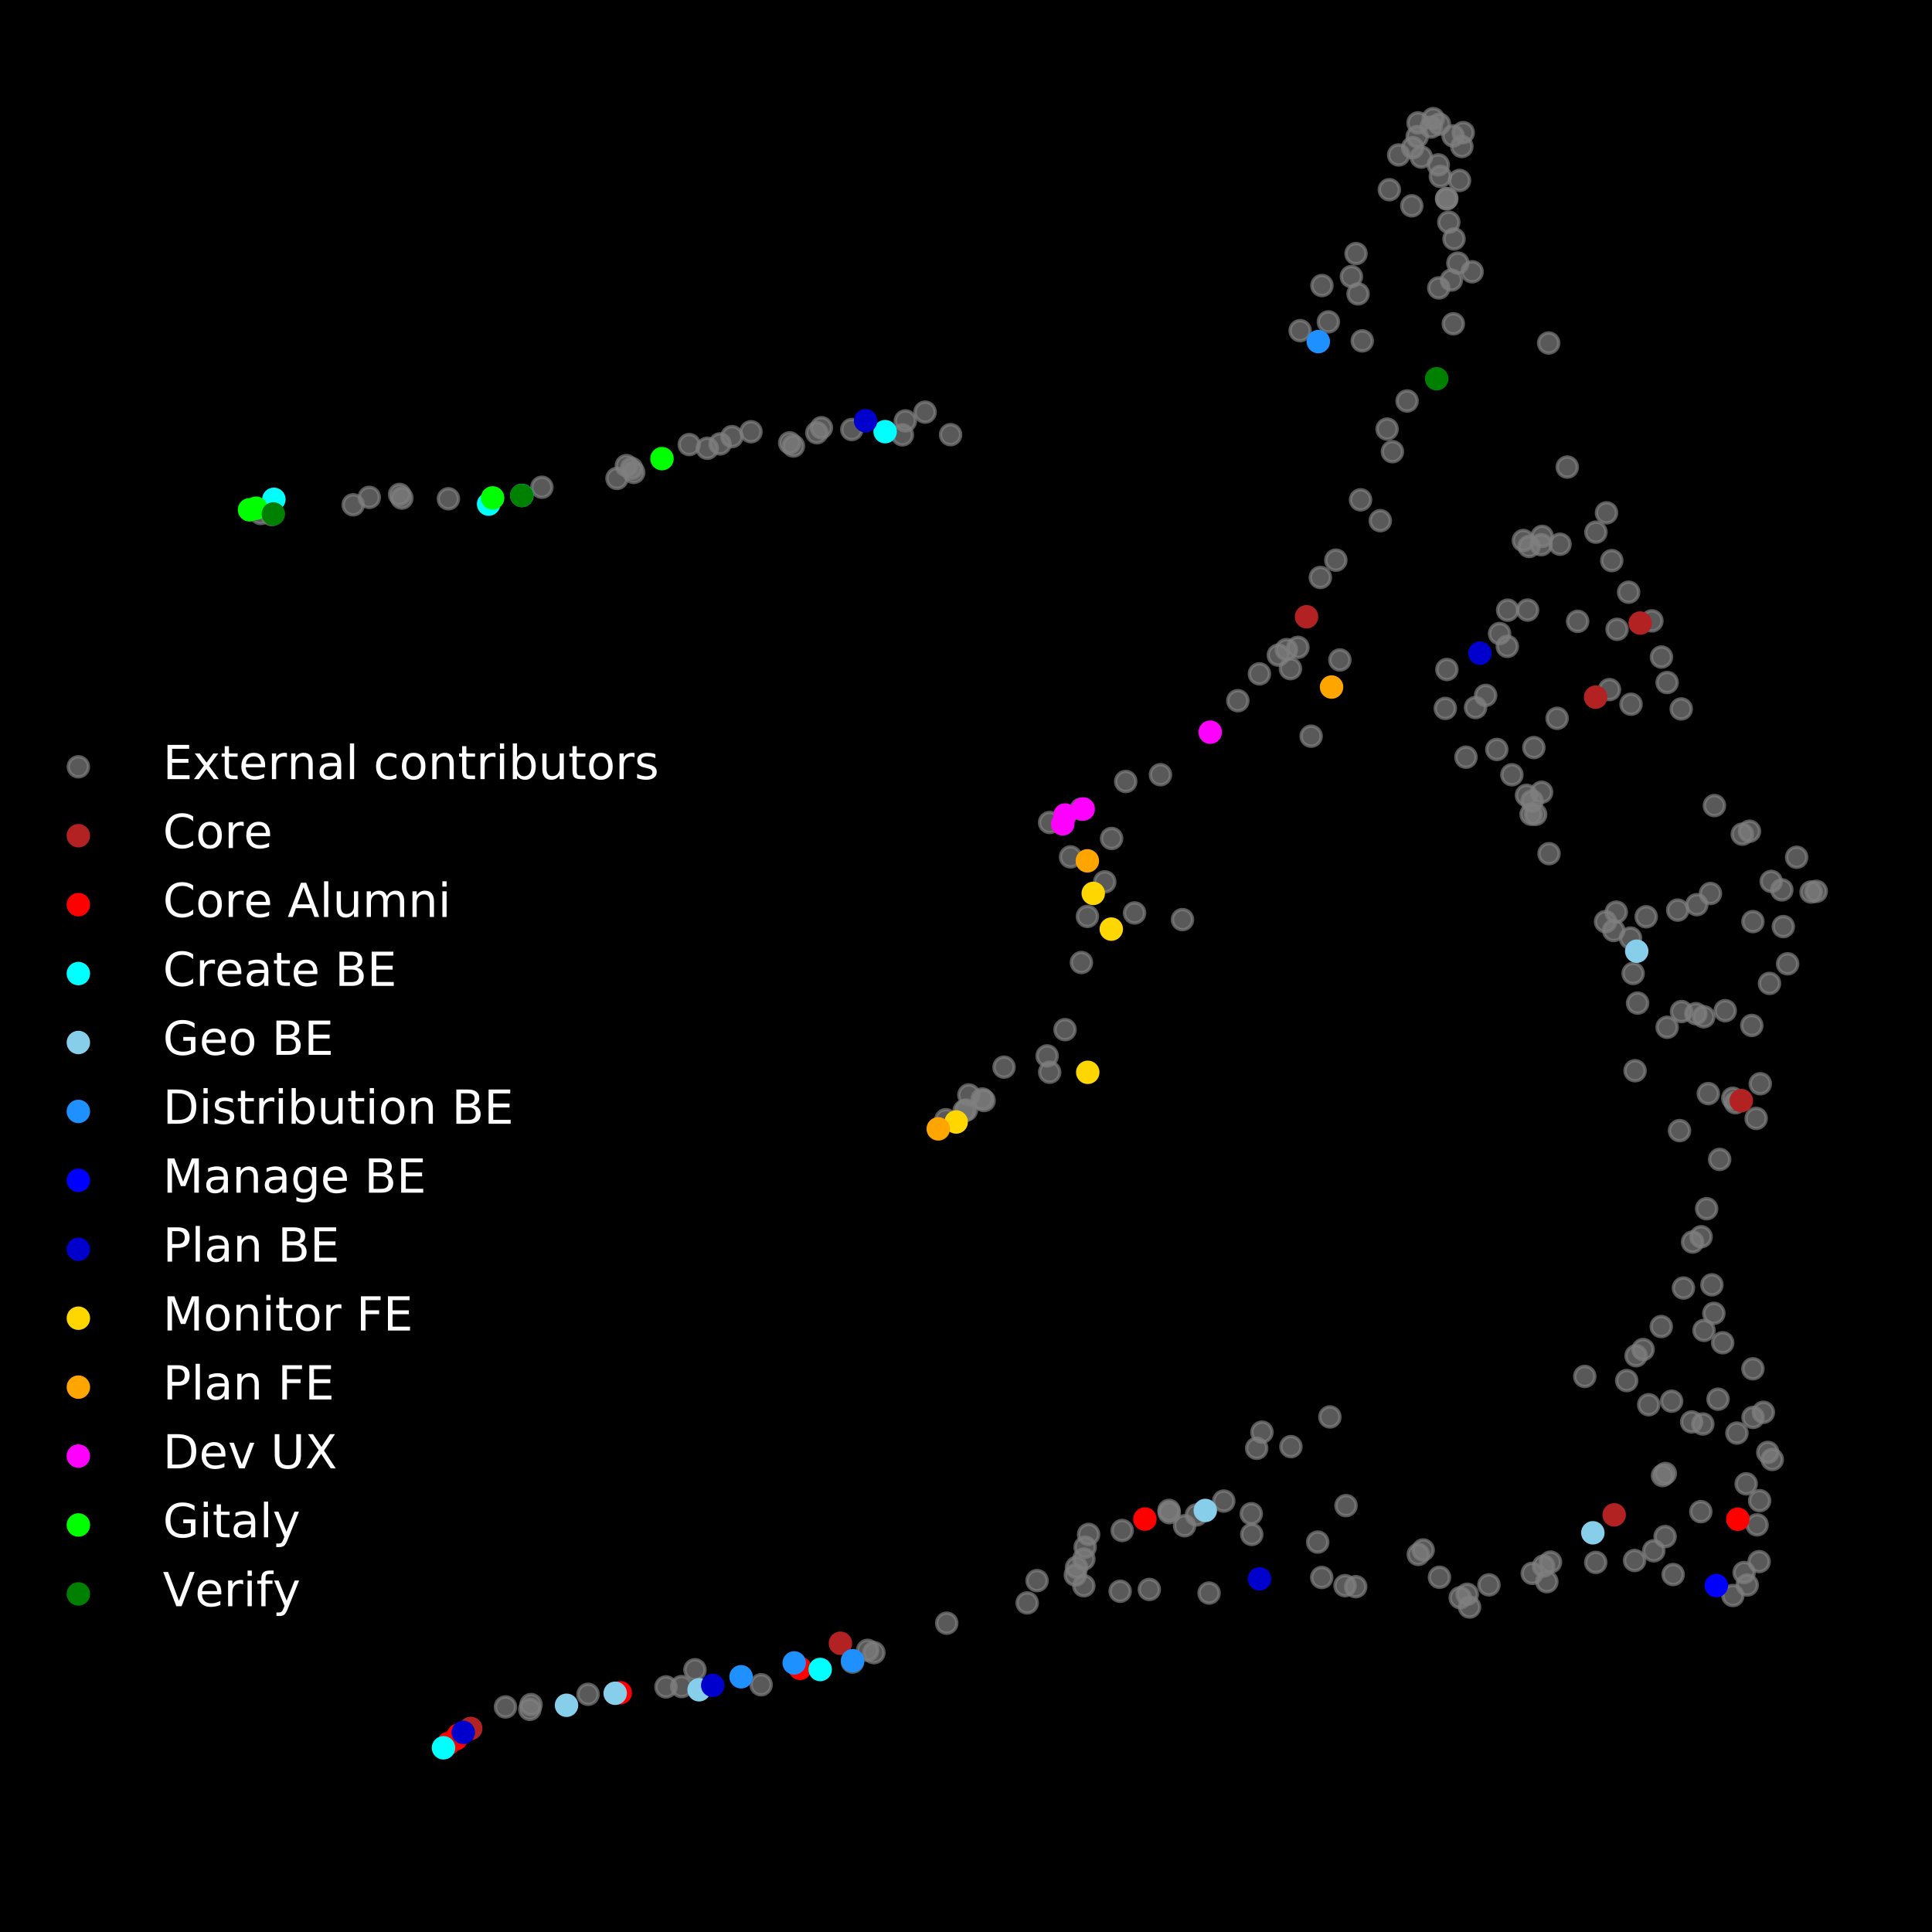 <?xml version="1.0" encoding="utf-8" standalone="no"?>
<!DOCTYPE svg PUBLIC "-//W3C//DTD SVG 1.1//EN"
  "http://www.w3.org/Graphics/SVG/1.1/DTD/svg11.dtd">
<!-- Created with matplotlib (https://matplotlib.org/) -->
<svg height="576pt" version="1.1" viewBox="0 0 576 576" width="576pt" xmlns="http://www.w3.org/2000/svg" xmlns:xlink="http://www.w3.org/1999/xlink">
 <defs>
  <style type="text/css">
*{stroke-linecap:butt;stroke-linejoin:round;}
  </style>
 </defs>
 <g id="figure_1">
  <g id="patch_1">
   <path d="M 0 576 
L 576 576 
L 576 0 
L 0 0 
z
"/>
  </g>
  <g id="axes_1">
   <g id="PathCollection_1">
    <defs>
     <path d="M 0 3 
C 0.796 3 1.559 2.684 2.121 2.121 
C 2.684 1.559 3 0.796 3 0 
C 3 -0.796 2.684 -1.559 2.121 -2.121 
C 1.559 -2.684 0.796 -3 0 -3 
C -0.796 -3 -1.559 -2.684 -2.121 -2.121 
C -2.684 -1.559 -3 -0.796 -3 0 
C -3 0.796 -2.684 1.559 -2.121 2.121 
C -1.559 2.684 -0.796 3 0 3 
z
" id="m75b2bcd237" style="stroke:#808080;stroke-opacity:0.7;"/>
    </defs>
    <g clip-path="url(#p4d2563c09d)">
     <use style="fill:#808080;fill-opacity:0.7;stroke:#808080;stroke-opacity:0.7;" x="288.124" xlink:href="#m75b2bcd237" y="330.923"/>
     <use style="fill:#808080;fill-opacity:0.7;stroke:#808080;stroke-opacity:0.7;" x="281.997" xlink:href="#m75b2bcd237" y="333.819"/>
     <use style="fill:#808080;fill-opacity:0.7;stroke:#808080;stroke-opacity:0.7;" x="150.707" xlink:href="#m75b2bcd237" y="508.898"/>
     <use style="fill:#808080;fill-opacity:0.7;stroke:#808080;stroke-opacity:0.7;" x="158.321" xlink:href="#m75b2bcd237" y="508.202"/>
     <use style="fill:#808080;fill-opacity:0.7;stroke:#808080;stroke-opacity:0.7;" x="157.961" xlink:href="#m75b2bcd237" y="509.622"/>
     <use style="fill:#808080;fill-opacity:0.7;stroke:#808080;stroke-opacity:0.7;" x="292.836" xlink:href="#m75b2bcd237" y="327.646"/>
     <use style="fill:#808080;fill-opacity:0.7;stroke:#808080;stroke-opacity:0.7;" x="198.551" xlink:href="#m75b2bcd237" y="502.931"/>
     <use style="fill:#808080;fill-opacity:0.7;stroke:#808080;stroke-opacity:0.7;" x="287.457" xlink:href="#m75b2bcd237" y="331.192"/>
     <use style="fill:#808080;fill-opacity:0.7;stroke:#808080;stroke-opacity:0.7;" x="175.325" xlink:href="#m75b2bcd237" y="505.131"/>
     <use style="fill:#808080;fill-opacity:0.7;stroke:#808080;stroke-opacity:0.7;" x="376.238" xlink:href="#m75b2bcd237" y="426.976"/>
     <use style="fill:#808080;fill-opacity:0.7;stroke:#808080;stroke-opacity:0.7;" x="258.672" xlink:href="#m75b2bcd237" y="492.022"/>
     <use style="fill:#808080;fill-opacity:0.7;stroke:#808080;stroke-opacity:0.7;" x="312.186" xlink:href="#m75b2bcd237" y="314.805"/>
     <use style="fill:#808080;fill-opacity:0.7;stroke:#808080;stroke-opacity:0.7;" x="77.694" xlink:href="#m75b2bcd237" y="153.084"/>
     <use style="fill:#808080;fill-opacity:0.7;stroke:#808080;stroke-opacity:0.7;" x="81.021" xlink:href="#m75b2bcd237" y="153.413"/>
     <use style="fill:#808080;fill-opacity:0.7;stroke:#808080;stroke-opacity:0.7;" x="312.947" xlink:href="#m75b2bcd237" y="319.669"/>
     <use style="fill:#808080;fill-opacity:0.7;stroke:#808080;stroke-opacity:0.7;" x="309.185" xlink:href="#m75b2bcd237" y="471.244"/>
     <use style="fill:#808080;fill-opacity:0.7;stroke:#808080;stroke-opacity:0.7;" x="203.229" xlink:href="#m75b2bcd237" y="502.828"/>
     <use style="fill:#808080;fill-opacity:0.7;stroke:#808080;stroke-opacity:0.7;" x="207.192" xlink:href="#m75b2bcd237" y="497.809"/>
     <use style="fill:#808080;fill-opacity:0.7;stroke:#808080;stroke-opacity:0.7;" x="406.135" xlink:href="#m75b2bcd237" y="101.629"/>
     <use style="fill:#808080;fill-opacity:0.7;stroke:#808080;stroke-opacity:0.7;" x="437.066" xlink:href="#m75b2bcd237" y="225.743"/>
     <use style="fill:#808080;fill-opacity:0.7;stroke:#808080;stroke-opacity:0.7;" x="254.166" xlink:href="#m75b2bcd237" y="495.535"/>
     <use style="fill:#808080;fill-opacity:0.7;stroke:#808080;stroke-opacity:0.7;" x="282.252" xlink:href="#m75b2bcd237" y="483.931"/>
     <use style="fill:#808080;fill-opacity:0.7;stroke:#808080;stroke-opacity:0.7;" x="119.802" xlink:href="#m75b2bcd237" y="148.496"/>
     <use style="fill:#808080;fill-opacity:0.7;stroke:#808080;stroke-opacity:0.7;" x="317.521" xlink:href="#m75b2bcd237" y="306.979"/>
     <use style="fill:#808080;fill-opacity:0.7;stroke:#808080;stroke-opacity:0.7;" x="105.302" xlink:href="#m75b2bcd237" y="150.505"/>
     <use style="fill:#808080;fill-opacity:0.7;stroke:#808080;stroke-opacity:0.7;" x="390.897" xlink:href="#m75b2bcd237" y="219.481"/>
     <use style="fill:#808080;fill-opacity:0.7;stroke:#808080;stroke-opacity:0.7;" x="348.513" xlink:href="#m75b2bcd237" y="450.309"/>
     <use style="fill:#808080;fill-opacity:0.7;stroke:#808080;stroke-opacity:0.7;" x="320.963" xlink:href="#m75b2bcd237" y="467.313"/>
     <use style="fill:#808080;fill-opacity:0.7;stroke:#808080;stroke-opacity:0.7;" x="401.305" xlink:href="#m75b2bcd237" y="448.882"/>
     <use style="fill:#808080;fill-opacity:0.7;stroke:#808080;stroke-opacity:0.7;" x="374.663" xlink:href="#m75b2bcd237" y="431.791"/>
     <use style="fill:#808080;fill-opacity:0.7;stroke:#808080;stroke-opacity:0.7;" x="323.529" xlink:href="#m75b2bcd237" y="461.268"/>
     <use style="fill:#808080;fill-opacity:0.7;stroke:#808080;stroke-opacity:0.7;" x="396.489" xlink:href="#m75b2bcd237" y="422.442"/>
     <use style="fill:#808080;fill-opacity:0.7;stroke:#808080;stroke-opacity:0.7;" x="324.554" xlink:href="#m75b2bcd237" y="457.455"/>
     <use style="fill:#808080;fill-opacity:0.7;stroke:#808080;stroke-opacity:0.7;" x="226.919" xlink:href="#m75b2bcd237" y="502.289"/>
     <use style="fill:#808080;fill-opacity:0.7;stroke:#808080;stroke-opacity:0.7;" x="348.598" xlink:href="#m75b2bcd237" y="450.977"/>
     <use style="fill:#808080;fill-opacity:0.7;stroke:#808080;stroke-opacity:0.7;" x="299.34" xlink:href="#m75b2bcd237" y="318.158"/>
     <use style="fill:#808080;fill-opacity:0.7;stroke:#808080;stroke-opacity:0.7;" x="424.297" xlink:href="#m75b2bcd237" y="462.1"/>
     <use style="fill:#808080;fill-opacity:0.7;stroke:#808080;stroke-opacity:0.7;" x="119.134" xlink:href="#m75b2bcd237" y="147.405"/>
     <use style="fill:#808080;fill-opacity:0.7;stroke:#808080;stroke-opacity:0.7;" x="345.969" xlink:href="#m75b2bcd237" y="230.969"/>
     <use style="fill:#808080;fill-opacity:0.7;stroke:#808080;stroke-opacity:0.7;" x="334.566" xlink:href="#m75b2bcd237" y="456.298"/>
     <use style="fill:#808080;fill-opacity:0.7;stroke:#808080;stroke-opacity:0.7;" x="335.621" xlink:href="#m75b2bcd237" y="232.988"/>
     <use style="fill:#808080;fill-opacity:0.7;stroke:#808080;stroke-opacity:0.7;" x="431.268" xlink:href="#m75b2bcd237" y="59.29"/>
     <use style="fill:#808080;fill-opacity:0.7;stroke:#808080;stroke-opacity:0.7;" x="333.958" xlink:href="#m75b2bcd237" y="474.41"/>
     <use style="fill:#808080;fill-opacity:0.7;stroke:#808080;stroke-opacity:0.7;" x="331.407" xlink:href="#m75b2bcd237" y="249.976"/>
     <use style="fill:#808080;fill-opacity:0.7;stroke:#808080;stroke-opacity:0.7;" x="356.714" xlink:href="#m75b2bcd237" y="451.663"/>
     <use style="fill:#808080;fill-opacity:0.7;stroke:#808080;stroke-opacity:0.7;" x="133.683" xlink:href="#m75b2bcd237" y="148.704"/>
     <use style="fill:#808080;fill-opacity:0.7;stroke:#808080;stroke-opacity:0.7;" x="323.131" xlink:href="#m75b2bcd237" y="472.779"/>
     <use style="fill:#808080;fill-opacity:0.7;stroke:#808080;stroke-opacity:0.7;" x="392.855" xlink:href="#m75b2bcd237" y="459.755"/>
     <use style="fill:#808080;fill-opacity:0.7;stroke:#808080;stroke-opacity:0.7;" x="495.66" xlink:href="#m75b2bcd237" y="439.924"/>
     <use style="fill:#808080;fill-opacity:0.7;stroke:#808080;stroke-opacity:0.7;" x="320.601" xlink:href="#m75b2bcd237" y="469.574"/>
     <use style="fill:#808080;fill-opacity:0.7;stroke:#808080;stroke-opacity:0.7;" x="422.839" xlink:href="#m75b2bcd237" y="463.441"/>
     <use style="fill:#808080;fill-opacity:0.7;stroke:#808080;stroke-opacity:0.7;" x="456.82" xlink:href="#m75b2bcd237" y="469.066"/>
     <use style="fill:#808080;fill-opacity:0.7;stroke:#808080;stroke-opacity:0.7;" x="462.258" xlink:href="#m75b2bcd237" y="465.716"/>
     <use style="fill:#808080;fill-opacity:0.7;stroke:#808080;stroke-opacity:0.7;" x="353.168" xlink:href="#m75b2bcd237" y="454.885"/>
     <use style="fill:#808080;fill-opacity:0.7;stroke:#808080;stroke-opacity:0.7;" x="427.298" xlink:href="#m75b2bcd237" y="35.374"/>
     <use style="fill:#808080;fill-opacity:0.7;stroke:#808080;stroke-opacity:0.7;" x="443.911" xlink:href="#m75b2bcd237" y="472.509"/>
     <use style="fill:#808080;fill-opacity:0.7;stroke:#808080;stroke-opacity:0.7;" x="429.154" xlink:href="#m75b2bcd237" y="470.236"/>
     <use style="fill:#808080;fill-opacity:0.7;stroke:#808080;stroke-opacity:0.7;" x="352.541" xlink:href="#m75b2bcd237" y="274.168"/>
     <use style="fill:#808080;fill-opacity:0.7;stroke:#808080;stroke-opacity:0.7;" x="322.407" xlink:href="#m75b2bcd237" y="286.957"/>
     <use style="fill:#808080;fill-opacity:0.7;stroke:#808080;stroke-opacity:0.7;" x="493.047" xlink:href="#m75b2bcd237" y="462.35"/>
     <use style="fill:#808080;fill-opacity:0.7;stroke:#808080;stroke-opacity:0.7;" x="364.85" xlink:href="#m75b2bcd237" y="447.525"/>
     <use style="fill:#808080;fill-opacity:0.7;stroke:#808080;stroke-opacity:0.7;" x="404.278" xlink:href="#m75b2bcd237" y="75.61"/>
     <use style="fill:#808080;fill-opacity:0.7;stroke:#808080;stroke-opacity:0.7;" x="387.617" xlink:href="#m75b2bcd237" y="98.577"/>
     <use style="fill:#808080;fill-opacity:0.7;stroke:#808080;stroke-opacity:0.7;" x="437.427" xlink:href="#m75b2bcd237" y="475.315"/>
     <use style="fill:#808080;fill-opacity:0.7;stroke:#808080;stroke-opacity:0.7;" x="531.23" xlink:href="#m75b2bcd237" y="265.31"/>
     <use style="fill:#808080;fill-opacity:0.7;stroke:#808080;stroke-opacity:0.7;" x="496.498" xlink:href="#m75b2bcd237" y="439.297"/>
     <use style="fill:#808080;fill-opacity:0.7;stroke:#808080;stroke-opacity:0.7;" x="324.204" xlink:href="#m75b2bcd237" y="273.208"/>
     <use style="fill:#808080;fill-opacity:0.7;stroke:#808080;stroke-opacity:0.7;" x="513.595" xlink:href="#m75b2bcd237" y="400.321"/>
     <use style="fill:#808080;fill-opacity:0.7;stroke:#808080;stroke-opacity:0.7;" x="404.184" xlink:href="#m75b2bcd237" y="473.051"/>
     <use style="fill:#808080;fill-opacity:0.7;stroke:#808080;stroke-opacity:0.7;" x="394.115" xlink:href="#m75b2bcd237" y="85.13"/>
     <use style="fill:#808080;fill-opacity:0.7;stroke:#808080;stroke-opacity:0.7;" x="342.651" xlink:href="#m75b2bcd237" y="473.869"/>
     <use style="fill:#808080;fill-opacity:0.7;stroke:#808080;stroke-opacity:0.7;" x="323.141" xlink:href="#m75b2bcd237" y="464.826"/>
     <use style="fill:#808080;fill-opacity:0.7;stroke:#808080;stroke-opacity:0.7;" x="186.738" xlink:href="#m75b2bcd237" y="138.816"/>
     <use style="fill:#808080;fill-opacity:0.7;stroke:#808080;stroke-opacity:0.7;" x="386.958" xlink:href="#m75b2bcd237" y="192.997"/>
     <use style="fill:#808080;fill-opacity:0.7;stroke:#808080;stroke-opacity:0.7;" x="329.373" xlink:href="#m75b2bcd237" y="262.912"/>
     <use style="fill:#808080;fill-opacity:0.7;stroke:#808080;stroke-opacity:0.7;" x="511.129" xlink:href="#m75b2bcd237" y="240.172"/>
     <use style="fill:#808080;fill-opacity:0.7;stroke:#808080;stroke-opacity:0.7;" x="467.259" xlink:href="#m75b2bcd237" y="139.255"/>
     <use style="fill:#808080;fill-opacity:0.7;stroke:#808080;stroke-opacity:0.7;" x="373.05" xlink:href="#m75b2bcd237" y="451.298"/>
     <use style="fill:#808080;fill-opacity:0.7;stroke:#808080;stroke-opacity:0.7;" x="508.031" xlink:href="#m75b2bcd237" y="396.637"/>
     <use style="fill:#808080;fill-opacity:0.7;stroke:#808080;stroke-opacity:0.7;" x="489.874" xlink:href="#m75b2bcd237" y="402.345"/>
     <use style="fill:#808080;fill-opacity:0.7;stroke:#808080;stroke-opacity:0.7;" x="306.242" xlink:href="#m75b2bcd237" y="477.883"/>
     <use style="fill:#808080;fill-opacity:0.7;stroke:#808080;stroke-opacity:0.7;" x="507.076" xlink:href="#m75b2bcd237" y="450.682"/>
     <use style="fill:#808080;fill-opacity:0.7;stroke:#808080;stroke-opacity:0.7;" x="436.236" xlink:href="#m75b2bcd237" y="39.544"/>
     <use style="fill:#808080;fill-opacity:0.7;stroke:#808080;stroke-opacity:0.7;" x="505.881" xlink:href="#m75b2bcd237" y="269.718"/>
     <use style="fill:#808080;fill-opacity:0.7;stroke:#808080;stroke-opacity:0.7;" x="487.337" xlink:href="#m75b2bcd237" y="465.239"/>
     <use style="fill:#808080;fill-opacity:0.7;stroke:#808080;stroke-opacity:0.7;" x="188.926" xlink:href="#m75b2bcd237" y="140.847"/>
     <use style="fill:#808080;fill-opacity:0.7;stroke:#808080;stroke-opacity:0.7;" x="288.857" xlink:href="#m75b2bcd237" y="326.437"/>
     <use style="fill:#808080;fill-opacity:0.7;stroke:#808080;stroke-opacity:0.7;" x="527.042" xlink:href="#m75b2bcd237" y="433.005"/>
     <use style="fill:#808080;fill-opacity:0.7;stroke:#808080;stroke-opacity:0.7;" x="461.174" xlink:href="#m75b2bcd237" y="471.554"/>
     <use style="fill:#808080;fill-opacity:0.7;stroke:#808080;stroke-opacity:0.7;" x="415.128" xlink:href="#m75b2bcd237" y="134.661"/>
     <use style="fill:#808080;fill-opacity:0.7;stroke:#808080;stroke-opacity:0.7;" x="210.864" xlink:href="#m75b2bcd237" y="133.651"/>
     <use style="fill:#808080;fill-opacity:0.7;stroke:#808080;stroke-opacity:0.7;" x="423.741" xlink:href="#m75b2bcd237" y="46.829"/>
     <use style="fill:#808080;fill-opacity:0.7;stroke:#808080;stroke-opacity:0.7;" x="496.429" xlink:href="#m75b2bcd237" y="458.108"/>
     <use style="fill:#808080;fill-opacity:0.7;stroke:#808080;stroke-opacity:0.7;" x="487.476" xlink:href="#m75b2bcd237" y="319.227"/>
     <use style="fill:#808080;fill-opacity:0.7;stroke:#808080;stroke-opacity:0.7;" x="447.081" xlink:href="#m75b2bcd237" y="188.884"/>
     <use style="fill:#808080;fill-opacity:0.7;stroke:#808080;stroke-opacity:0.7;" x="528.061" xlink:href="#m75b2bcd237" y="262.778"/>
     <use style="fill:#808080;fill-opacity:0.7;stroke:#808080;stroke-opacity:0.7;" x="521.585" xlink:href="#m75b2bcd237" y="247.824"/>
     <use style="fill:#808080;fill-opacity:0.7;stroke:#808080;stroke-opacity:0.7;" x="491.545" xlink:href="#m75b2bcd237" y="418.802"/>
     <use style="fill:#808080;fill-opacity:0.7;stroke:#808080;stroke-opacity:0.7;" x="373.2" xlink:href="#m75b2bcd237" y="457.471"/>
     <use style="fill:#808080;fill-opacity:0.7;stroke:#808080;stroke-opacity:0.7;" x="504.62" xlink:href="#m75b2bcd237" y="370.295"/>
     <use style="fill:#808080;fill-opacity:0.7;stroke:#808080;stroke-opacity:0.7;" x="338.254" xlink:href="#m75b2bcd237" y="272.183"/>
     <use style="fill:#808080;fill-opacity:0.7;stroke:#808080;stroke-opacity:0.7;" x="519.439" xlink:href="#m75b2bcd237" y="248.69"/>
     <use style="fill:#808080;fill-opacity:0.7;stroke:#808080;stroke-opacity:0.7;" x="435.352" xlink:href="#m75b2bcd237" y="476.344"/>
     <use style="fill:#808080;fill-opacity:0.7;stroke:#808080;stroke-opacity:0.7;" x="460.193" xlink:href="#m75b2bcd237" y="466.907"/>
     <use style="fill:#808080;fill-opacity:0.7;stroke:#808080;stroke-opacity:0.7;" x="541.489" xlink:href="#m75b2bcd237" y="265.741"/>
     <use style="fill:#808080;fill-opacity:0.7;stroke:#808080;stroke-opacity:0.7;" x="461.714" xlink:href="#m75b2bcd237" y="102.262"/>
     <use style="fill:#808080;fill-opacity:0.7;stroke:#808080;stroke-opacity:0.7;" x="161.557" xlink:href="#m75b2bcd237" y="145.262"/>
     <use style="fill:#808080;fill-opacity:0.7;stroke:#808080;stroke-opacity:0.7;" x="507.673" xlink:href="#m75b2bcd237" y="424.545"/>
     <use style="fill:#808080;fill-opacity:0.7;stroke:#808080;stroke-opacity:0.7;" x="431.35" xlink:href="#m75b2bcd237" y="59.18"/>
     <use style="fill:#808080;fill-opacity:0.7;stroke:#808080;stroke-opacity:0.7;" x="472.48" xlink:href="#m75b2bcd237" y="410.36"/>
     <use style="fill:#808080;fill-opacity:0.7;stroke:#808080;stroke-opacity:0.7;" x="490.792" xlink:href="#m75b2bcd237" y="273.323"/>
     <use style="fill:#808080;fill-opacity:0.7;stroke:#808080;stroke-opacity:0.7;" x="312.933" xlink:href="#m75b2bcd237" y="245.212"/>
     <use style="fill:#808080;fill-opacity:0.7;stroke:#808080;stroke-opacity:0.7;" x="484.975" xlink:href="#m75b2bcd237" y="411.6"/>
     <use style="fill:#808080;fill-opacity:0.7;stroke:#808080;stroke-opacity:0.7;" x="522.648" xlink:href="#m75b2bcd237" y="422.589"/>
     <use style="fill:#808080;fill-opacity:0.7;stroke:#808080;stroke-opacity:0.7;" x="501.894" xlink:href="#m75b2bcd237" y="384.006"/>
     <use style="fill:#808080;fill-opacity:0.7;stroke:#808080;stroke-opacity:0.7;" x="531.67" xlink:href="#m75b2bcd237" y="276.243"/>
     <use style="fill:#808080;fill-opacity:0.7;stroke:#808080;stroke-opacity:0.7;" x="435.141" xlink:href="#m75b2bcd237" y="53.796"/>
     <use style="fill:#808080;fill-opacity:0.7;stroke:#808080;stroke-opacity:0.7;" x="404.889" xlink:href="#m75b2bcd237" y="87.616"/>
     <use style="fill:#808080;fill-opacity:0.7;stroke:#808080;stroke-opacity:0.7;" x="360.471" xlink:href="#m75b2bcd237" y="474.948"/>
     <use style="fill:#808080;fill-opacity:0.7;stroke:#808080;stroke-opacity:0.7;" x="369.049" xlink:href="#m75b2bcd237" y="208.905"/>
     <use style="fill:#808080;fill-opacity:0.7;stroke:#808080;stroke-opacity:0.7;" x="236.541" xlink:href="#m75b2bcd237" y="132.968"/>
     <use style="fill:#808080;fill-opacity:0.7;stroke:#808080;stroke-opacity:0.7;" x="498.818" xlink:href="#m75b2bcd237" y="469.423"/>
     <use style="fill:#808080;fill-opacity:0.7;stroke:#808080;stroke-opacity:0.7;" x="495.279" xlink:href="#m75b2bcd237" y="395.497"/>
     <use style="fill:#808080;fill-opacity:0.7;stroke:#808080;stroke-opacity:0.7;" x="214.695" xlink:href="#m75b2bcd237" y="132.335"/>
     <use style="fill:#808080;fill-opacity:0.7;stroke:#808080;stroke-opacity:0.7;" x="478.677" xlink:href="#m75b2bcd237" y="274.772"/>
     <use style="fill:#808080;fill-opacity:0.7;stroke:#808080;stroke-opacity:0.7;" x="522.276" xlink:href="#m75b2bcd237" y="305.728"/>
     <use style="fill:#808080;fill-opacity:0.7;stroke:#808080;stroke-opacity:0.7;" x="322.315" xlink:href="#m75b2bcd237" y="241.25"/>
     <use style="fill:#808080;fill-opacity:0.7;stroke:#808080;stroke-opacity:0.7;" x="539.947" xlink:href="#m75b2bcd237" y="265.942"/>
     <use style="fill:#808080;fill-opacity:0.7;stroke:#808080;stroke-opacity:0.7;" x="223.898" xlink:href="#m75b2bcd237" y="128.713"/>
     <use style="fill:#808080;fill-opacity:0.7;stroke:#808080;stroke-opacity:0.7;" x="450.752" xlink:href="#m75b2bcd237" y="230.985"/>
     <use style="fill:#808080;fill-opacity:0.7;stroke:#808080;stroke-opacity:0.7;" x="505.603" xlink:href="#m75b2bcd237" y="302.209"/>
     <use style="fill:#808080;fill-opacity:0.7;stroke:#808080;stroke-opacity:0.7;" x="384.723" xlink:href="#m75b2bcd237" y="199.343"/>
     <use style="fill:#808080;fill-opacity:0.7;stroke:#808080;stroke-opacity:0.7;" x="393.648" xlink:href="#m75b2bcd237" y="172.162"/>
     <use style="fill:#808080;fill-opacity:0.7;stroke:#808080;stroke-opacity:0.7;" x="411.514" xlink:href="#m75b2bcd237" y="155.24"/>
     <use style="fill:#808080;fill-opacity:0.7;stroke:#808080;stroke-opacity:0.7;" x="394.06" xlink:href="#m75b2bcd237" y="470.297"/>
     <use style="fill:#808080;fill-opacity:0.7;stroke:#808080;stroke-opacity:0.7;" x="516.641" xlink:href="#m75b2bcd237" y="475.682"/>
     <use style="fill:#808080;fill-opacity:0.7;stroke:#808080;stroke-opacity:0.7;" x="532.956" xlink:href="#m75b2bcd237" y="287.345"/>
     <use style="fill:#808080;fill-opacity:0.7;stroke:#808080;stroke-opacity:0.7;" x="481.112" xlink:href="#m75b2bcd237" y="277.412"/>
     <use style="fill:#808080;fill-opacity:0.7;stroke:#808080;stroke-opacity:0.7;" x="500.189" xlink:href="#m75b2bcd237" y="271.335"/>
     <use style="fill:#808080;fill-opacity:0.7;stroke:#808080;stroke-opacity:0.7;" x="110.097" xlink:href="#m75b2bcd237" y="148.277"/>
     <use style="fill:#808080;fill-opacity:0.7;stroke:#808080;stroke-opacity:0.7;" x="524.8" xlink:href="#m75b2bcd237" y="323.108"/>
     <use style="fill:#808080;fill-opacity:0.7;stroke:#808080;stroke-opacity:0.7;" x="218.223" xlink:href="#m75b2bcd237" y="130.17"/>
     <use style="fill:#808080;fill-opacity:0.7;stroke:#808080;stroke-opacity:0.7;" x="283.4" xlink:href="#m75b2bcd237" y="129.591"/>
     <use style="fill:#808080;fill-opacity:0.7;stroke:#808080;stroke-opacity:0.7;" x="497.037" xlink:href="#m75b2bcd237" y="306.267"/>
     <use style="fill:#808080;fill-opacity:0.7;stroke:#808080;stroke-opacity:0.7;" x="488.223" xlink:href="#m75b2bcd237" y="299.059"/>
     <use style="fill:#808080;fill-opacity:0.7;stroke:#808080;stroke-opacity:0.7;" x="381.128" xlink:href="#m75b2bcd237" y="195.315"/>
     <use style="fill:#808080;fill-opacity:0.7;stroke:#808080;stroke-opacity:0.7;" x="523.579" xlink:href="#m75b2bcd237" y="333.436"/>
     <use style="fill:#808080;fill-opacity:0.7;stroke:#808080;stroke-opacity:0.7;" x="509.947" xlink:href="#m75b2bcd237" y="266.385"/>
     <use style="fill:#808080;fill-opacity:0.7;stroke:#808080;stroke-opacity:0.7;" x="465.104" xlink:href="#m75b2bcd237" y="162.252"/>
     <use style="fill:#808080;fill-opacity:0.7;stroke:#808080;stroke-opacity:0.7;" x="244.889" xlink:href="#m75b2bcd237" y="127.518"/>
     <use style="fill:#808080;fill-opacity:0.7;stroke:#808080;stroke-opacity:0.7;" x="293.39" xlink:href="#m75b2bcd237" y="328.108"/>
     <use style="fill:#808080;fill-opacity:0.7;stroke:#808080;stroke-opacity:0.7;" x="517.403" xlink:href="#m75b2bcd237" y="328.769"/>
     <use style="fill:#808080;fill-opacity:0.7;stroke:#808080;stroke-opacity:0.7;" x="486.895" xlink:href="#m75b2bcd237" y="290.224"/>
     <use style="fill:#808080;fill-opacity:0.7;stroke:#808080;stroke-opacity:0.7;" x="253.952" xlink:href="#m75b2bcd237" y="128.054"/>
     <use style="fill:#808080;fill-opacity:0.7;stroke:#808080;stroke-opacity:0.7;" x="475.751" xlink:href="#m75b2bcd237" y="465.806"/>
     <use style="fill:#808080;fill-opacity:0.7;stroke:#808080;stroke-opacity:0.7;" x="510.965" xlink:href="#m75b2bcd237" y="391.552"/>
     <use style="fill:#808080;fill-opacity:0.7;stroke:#808080;stroke-opacity:0.7;" x="439.922" xlink:href="#m75b2bcd237" y="210.949"/>
     <use style="fill:#808080;fill-opacity:0.7;stroke:#808080;stroke-opacity:0.7;" x="421.156" xlink:href="#m75b2bcd237" y="44.032"/>
     <use style="fill:#808080;fill-opacity:0.7;stroke:#808080;stroke-opacity:0.7;" x="260.538" xlink:href="#m75b2bcd237" y="492.72"/>
     <use style="fill:#808080;fill-opacity:0.7;stroke:#808080;stroke-opacity:0.7;" x="501.231" xlink:href="#m75b2bcd237" y="211.358"/>
     <use style="fill:#808080;fill-opacity:0.7;stroke:#808080;stroke-opacity:0.7;" x="405.634" xlink:href="#m75b2bcd237" y="149.016"/>
     <use style="fill:#808080;fill-opacity:0.7;stroke:#808080;stroke-opacity:0.7;" x="500.726" xlink:href="#m75b2bcd237" y="337.079"/>
     <use style="fill:#808080;fill-opacity:0.7;stroke:#808080;stroke-opacity:0.7;" x="486.113" xlink:href="#m75b2bcd237" y="279.671"/>
     <use style="fill:#808080;fill-opacity:0.7;stroke:#808080;stroke-opacity:0.7;" x="481.87" xlink:href="#m75b2bcd237" y="271.933"/>
     <use style="fill:#808080;fill-opacity:0.7;stroke:#808080;stroke-opacity:0.7;" x="399.465" xlink:href="#m75b2bcd237" y="196.757"/>
     <use style="fill:#808080;fill-opacity:0.7;stroke:#808080;stroke-opacity:0.7;" x="495.343" xlink:href="#m75b2bcd237" y="195.889"/>
     <use style="fill:#808080;fill-opacity:0.7;stroke:#808080;stroke-opacity:0.7;" x="478.953" xlink:href="#m75b2bcd237" y="152.889"/>
     <use style="fill:#808080;fill-opacity:0.7;stroke:#808080;stroke-opacity:0.7;" x="416.998" xlink:href="#m75b2bcd237" y="46.193"/>
     <use style="fill:#808080;fill-opacity:0.7;stroke:#808080;stroke-opacity:0.7;" x="401.008" xlink:href="#m75b2bcd237" y="472.74"/>
     <use style="fill:#808080;fill-opacity:0.7;stroke:#808080;stroke-opacity:0.7;" x="459.506" xlink:href="#m75b2bcd237" y="162.4"/>
     <use style="fill:#808080;fill-opacity:0.7;stroke:#808080;stroke-opacity:0.7;" x="433.231" xlink:href="#m75b2bcd237" y="40.511"/>
     <use style="fill:#808080;fill-opacity:0.7;stroke:#808080;stroke-opacity:0.7;" x="429.142" xlink:href="#m75b2bcd237" y="37.014"/>
     <use style="fill:#808080;fill-opacity:0.7;stroke:#808080;stroke-opacity:0.7;" x="520.91" xlink:href="#m75b2bcd237" y="472.551"/>
     <use style="fill:#808080;fill-opacity:0.7;stroke:#808080;stroke-opacity:0.7;" x="522.602" xlink:href="#m75b2bcd237" y="408.088"/>
     <use style="fill:#808080;fill-opacity:0.7;stroke:#808080;stroke-opacity:0.7;" x="487.78" xlink:href="#m75b2bcd237" y="404.206"/>
     <use style="fill:#808080;fill-opacity:0.7;stroke:#808080;stroke-opacity:0.7;" x="486.262" xlink:href="#m75b2bcd237" y="209.956"/>
     <use style="fill:#808080;fill-opacity:0.7;stroke:#808080;stroke-opacity:0.7;" x="413.552" xlink:href="#m75b2bcd237" y="127.922"/>
     <use style="fill:#808080;fill-opacity:0.7;stroke:#808080;stroke-opacity:0.7;" x="528.372" xlink:href="#m75b2bcd237" y="435.119"/>
     <use style="fill:#808080;fill-opacity:0.7;stroke:#808080;stroke-opacity:0.7;" x="383.531" xlink:href="#m75b2bcd237" y="193.681"/>
     <use style="fill:#808080;fill-opacity:0.7;stroke:#808080;stroke-opacity:0.7;" x="438.127" xlink:href="#m75b2bcd237" y="479.112"/>
     <use style="fill:#808080;fill-opacity:0.7;stroke:#808080;stroke-opacity:0.7;" x="519.987" xlink:href="#m75b2bcd237" y="468.826"/>
     <use style="fill:#808080;fill-opacity:0.7;stroke:#808080;stroke-opacity:0.7;" x="514.349" xlink:href="#m75b2bcd237" y="301.33"/>
     <use style="fill:#808080;fill-opacity:0.7;stroke:#808080;stroke-opacity:0.7;" x="455.1" xlink:href="#m75b2bcd237" y="237.117"/>
     <use style="fill:#808080;fill-opacity:0.7;stroke:#808080;stroke-opacity:0.7;" x="482.107" xlink:href="#m75b2bcd237" y="187.626"/>
     <use style="fill:#808080;fill-opacity:0.7;stroke:#808080;stroke-opacity:0.7;" x="520.598" xlink:href="#m75b2bcd237" y="442.382"/>
     <use style="fill:#808080;fill-opacity:0.7;stroke:#808080;stroke-opacity:0.7;" x="525.725" xlink:href="#m75b2bcd237" y="421.057"/>
     <use style="fill:#808080;fill-opacity:0.7;stroke:#808080;stroke-opacity:0.7;" x="454.165" xlink:href="#m75b2bcd237" y="161.138"/>
     <use style="fill:#808080;fill-opacity:0.7;stroke:#808080;stroke-opacity:0.7;" x="398.268" xlink:href="#m75b2bcd237" y="167.006"/>
     <use style="fill:#808080;fill-opacity:0.7;stroke:#808080;stroke-opacity:0.7;" x="433.287" xlink:href="#m75b2bcd237" y="96.538"/>
     <use style="fill:#808080;fill-opacity:0.7;stroke:#808080;stroke-opacity:0.7;" x="384.869" xlink:href="#m75b2bcd237" y="431.285"/>
     <use style="fill:#808080;fill-opacity:0.7;stroke:#808080;stroke-opacity:0.7;" x="510.379" xlink:href="#m75b2bcd237" y="383.063"/>
     <use style="fill:#808080;fill-opacity:0.7;stroke:#808080;stroke-opacity:0.7;" x="508.811" xlink:href="#m75b2bcd237" y="360.361"/>
     <use style="fill:#808080;fill-opacity:0.7;stroke:#808080;stroke-opacity:0.7;" x="188.302" xlink:href="#m75b2bcd237" y="139.64"/>
     <use style="fill:#808080;fill-opacity:0.7;stroke:#808080;stroke-opacity:0.7;" x="479.833" xlink:href="#m75b2bcd237" y="205.597"/>
     <use style="fill:#808080;fill-opacity:0.7;stroke:#808080;stroke-opacity:0.7;" x="492.495" xlink:href="#m75b2bcd237" y="185.107"/>
     <use style="fill:#808080;fill-opacity:0.7;stroke:#808080;stroke-opacity:0.7;" x="205.493" xlink:href="#m75b2bcd237" y="132.537"/>
     <use style="fill:#808080;fill-opacity:0.7;stroke:#808080;stroke-opacity:0.7;" x="235.436" xlink:href="#m75b2bcd237" y="132.027"/>
     <use style="fill:#808080;fill-opacity:0.7;stroke:#808080;stroke-opacity:0.7;" x="517.838" xlink:href="#m75b2bcd237" y="427.253"/>
     <use style="fill:#808080;fill-opacity:0.7;stroke:#808080;stroke-opacity:0.7;" x="512.689" xlink:href="#m75b2bcd237" y="345.661"/>
     <use style="fill:#808080;fill-opacity:0.7;stroke:#808080;stroke-opacity:0.7;" x="522.605" xlink:href="#m75b2bcd237" y="274.766"/>
     <use style="fill:#808080;fill-opacity:0.7;stroke:#808080;stroke-opacity:0.7;" x="470.352" xlink:href="#m75b2bcd237" y="185.241"/>
     <use style="fill:#808080;fill-opacity:0.7;stroke:#808080;stroke-opacity:0.7;" x="455.875" xlink:href="#m75b2bcd237" y="162.929"/>
     <use style="fill:#808080;fill-opacity:0.7;stroke:#808080;stroke-opacity:0.7;" x="433.497" xlink:href="#m75b2bcd237" y="71.229"/>
     <use style="fill:#808080;fill-opacity:0.7;stroke:#808080;stroke-opacity:0.7;" x="375.474" xlink:href="#m75b2bcd237" y="200.899"/>
     <use style="fill:#808080;fill-opacity:0.7;stroke:#808080;stroke-opacity:0.7;" x="183.946" xlink:href="#m75b2bcd237" y="142.626"/>
     <use style="fill:#808080;fill-opacity:0.7;stroke:#808080;stroke-opacity:0.7;" x="422.773" xlink:href="#m75b2bcd237" y="36.637"/>
     <use style="fill:#808080;fill-opacity:0.7;stroke:#808080;stroke-opacity:0.7;" x="524.458" xlink:href="#m75b2bcd237" y="465.57"/>
     <use style="fill:#808080;fill-opacity:0.7;stroke:#808080;stroke-opacity:0.7;" x="523.852" xlink:href="#m75b2bcd237" y="454.619"/>
     <use style="fill:#808080;fill-opacity:0.7;stroke:#808080;stroke-opacity:0.7;" x="527.551" xlink:href="#m75b2bcd237" y="293.192"/>
     <use style="fill:#808080;fill-opacity:0.7;stroke:#808080;stroke-opacity:0.7;" x="507.961" xlink:href="#m75b2bcd237" y="303.129"/>
     <use style="fill:#808080;fill-opacity:0.7;stroke:#808080;stroke-opacity:0.7;" x="459.601" xlink:href="#m75b2bcd237" y="236.191"/>
     <use style="fill:#808080;fill-opacity:0.7;stroke:#808080;stroke-opacity:0.7;" x="457.3" xlink:href="#m75b2bcd237" y="222.879"/>
     <use style="fill:#808080;fill-opacity:0.7;stroke:#808080;stroke-opacity:0.7;" x="431.37" xlink:href="#m75b2bcd237" y="199.607"/>
     <use style="fill:#808080;fill-opacity:0.7;stroke:#808080;stroke-opacity:0.7;" x="449.493" xlink:href="#m75b2bcd237" y="181.912"/>
     <use style="fill:#808080;fill-opacity:0.7;stroke:#808080;stroke-opacity:0.7;" x="455.436" xlink:href="#m75b2bcd237" y="181.885"/>
     <use style="fill:#808080;fill-opacity:0.7;stroke:#808080;stroke-opacity:0.7;" x="243.525" xlink:href="#m75b2bcd237" y="129.018"/>
     <use style="fill:#808080;fill-opacity:0.7;stroke:#808080;stroke-opacity:0.7;" x="275.799" xlink:href="#m75b2bcd237" y="122.87"/>
     <use style="fill:#808080;fill-opacity:0.7;stroke:#808080;stroke-opacity:0.7;" x="420.907" xlink:href="#m75b2bcd237" y="61.358"/>
     <use style="fill:#808080;fill-opacity:0.7;stroke:#808080;stroke-opacity:0.7;" x="435.83" xlink:href="#m75b2bcd237" y="43.677"/>
     <use style="fill:#808080;fill-opacity:0.7;stroke:#808080;stroke-opacity:0.7;" x="429.422" xlink:href="#m75b2bcd237" y="52.588"/>
     <use style="fill:#808080;fill-opacity:0.7;stroke:#808080;stroke-opacity:0.7;" x="535.644" xlink:href="#m75b2bcd237" y="255.582"/>
     <use style="fill:#808080;fill-opacity:0.7;stroke:#808080;stroke-opacity:0.7;" x="516.612" xlink:href="#m75b2bcd237" y="327.423"/>
     <use style="fill:#808080;fill-opacity:0.7;stroke:#808080;stroke-opacity:0.7;" x="501.32" xlink:href="#m75b2bcd237" y="301.579"/>
     <use style="fill:#808080;fill-opacity:0.7;stroke:#808080;stroke-opacity:0.7;" x="446.259" xlink:href="#m75b2bcd237" y="223.442"/>
     <use style="fill:#808080;fill-opacity:0.7;stroke:#808080;stroke-opacity:0.7;" x="464.233" xlink:href="#m75b2bcd237" y="214.161"/>
     <use style="fill:#808080;fill-opacity:0.7;stroke:#808080;stroke-opacity:0.7;" x="497.03" xlink:href="#m75b2bcd237" y="203.482"/>
     <use style="fill:#808080;fill-opacity:0.7;stroke:#808080;stroke-opacity:0.7;" x="419.506" xlink:href="#m75b2bcd237" y="119.548"/>
     <use style="fill:#808080;fill-opacity:0.7;stroke:#808080;stroke-opacity:0.7;" x="269.027" xlink:href="#m75b2bcd237" y="129.652"/>
     <use style="fill:#808080;fill-opacity:0.7;stroke:#808080;stroke-opacity:0.7;" x="524.612" xlink:href="#m75b2bcd237" y="447.413"/>
     <use style="fill:#808080;fill-opacity:0.7;stroke:#808080;stroke-opacity:0.7;" x="498.365" xlink:href="#m75b2bcd237" y="417.745"/>
     <use style="fill:#808080;fill-opacity:0.7;stroke:#808080;stroke-opacity:0.7;" x="430.898" xlink:href="#m75b2bcd237" y="211.207"/>
     <use style="fill:#808080;fill-opacity:0.7;stroke:#808080;stroke-opacity:0.7;" x="449.381" xlink:href="#m75b2bcd237" y="192.71"/>
     <use style="fill:#808080;fill-opacity:0.7;stroke:#808080;stroke-opacity:0.7;" x="485.545" xlink:href="#m75b2bcd237" y="176.561"/>
     <use style="fill:#808080;fill-opacity:0.7;stroke:#808080;stroke-opacity:0.7;" x="431.94" xlink:href="#m75b2bcd237" y="66.248"/>
     <use style="fill:#808080;fill-opacity:0.7;stroke:#808080;stroke-opacity:0.7;" x="432.724" xlink:href="#m75b2bcd237" y="83.49"/>
     <use style="fill:#808080;fill-opacity:0.7;stroke:#808080;stroke-opacity:0.7;" x="428.957" xlink:href="#m75b2bcd237" y="85.845"/>
     <use style="fill:#808080;fill-opacity:0.7;stroke:#808080;stroke-opacity:0.7;" x="422.52" xlink:href="#m75b2bcd237" y="40.726"/>
     <use style="fill:#808080;fill-opacity:0.7;stroke:#808080;stroke-opacity:0.7;" x="461.825" xlink:href="#m75b2bcd237" y="254.512"/>
     <use style="fill:#808080;fill-opacity:0.7;stroke:#808080;stroke-opacity:0.7;" x="456.469" xlink:href="#m75b2bcd237" y="242.745"/>
     <use style="fill:#808080;fill-opacity:0.7;stroke:#808080;stroke-opacity:0.7;" x="457.83" xlink:href="#m75b2bcd237" y="242.786"/>
     <use style="fill:#808080;fill-opacity:0.7;stroke:#808080;stroke-opacity:0.7;" x="456.792" xlink:href="#m75b2bcd237" y="238.813"/>
     <use style="fill:#808080;fill-opacity:0.7;stroke:#808080;stroke-opacity:0.7;" x="480.53" xlink:href="#m75b2bcd237" y="167.138"/>
     <use style="fill:#808080;fill-opacity:0.7;stroke:#808080;stroke-opacity:0.7;" x="402.894" xlink:href="#m75b2bcd237" y="82.465"/>
     <use style="fill:#808080;fill-opacity:0.7;stroke:#808080;stroke-opacity:0.7;" x="396.036" xlink:href="#m75b2bcd237" y="95.959"/>
     <use style="fill:#808080;fill-opacity:0.7;stroke:#808080;stroke-opacity:0.7;" x="319.173" xlink:href="#m75b2bcd237" y="255.468"/>
     <use style="fill:#808080;fill-opacity:0.7;stroke:#808080;stroke-opacity:0.7;" x="426.675" xlink:href="#m75b2bcd237" y="37.876"/>
     <use style="fill:#808080;fill-opacity:0.7;stroke:#808080;stroke-opacity:0.7;" x="504.34" xlink:href="#m75b2bcd237" y="423.93"/>
     <use style="fill:#808080;fill-opacity:0.7;stroke:#808080;stroke-opacity:0.7;" x="512.208" xlink:href="#m75b2bcd237" y="417.148"/>
     <use style="fill:#808080;fill-opacity:0.7;stroke:#808080;stroke-opacity:0.7;" x="507.153" xlink:href="#m75b2bcd237" y="368.721"/>
     <use style="fill:#808080;fill-opacity:0.7;stroke:#808080;stroke-opacity:0.7;" x="509.307" xlink:href="#m75b2bcd237" y="326.043"/>
     <use style="fill:#808080;fill-opacity:0.7;stroke:#808080;stroke-opacity:0.7;" x="442.928" xlink:href="#m75b2bcd237" y="207.325"/>
     <use style="fill:#808080;fill-opacity:0.7;stroke:#808080;stroke-opacity:0.7;" x="475.797" xlink:href="#m75b2bcd237" y="158.656"/>
     <use style="fill:#808080;fill-opacity:0.7;stroke:#808080;stroke-opacity:0.7;" x="459.774" xlink:href="#m75b2bcd237" y="159.909"/>
     <use style="fill:#808080;fill-opacity:0.7;stroke:#808080;stroke-opacity:0.7;" x="438.896" xlink:href="#m75b2bcd237" y="81.024"/>
     <use style="fill:#808080;fill-opacity:0.7;stroke:#808080;stroke-opacity:0.7;" x="434.645" xlink:href="#m75b2bcd237" y="78.438"/>
     <use style="fill:#808080;fill-opacity:0.7;stroke:#808080;stroke-opacity:0.7;" x="414.21" xlink:href="#m75b2bcd237" y="56.556"/>
     <use style="fill:#808080;fill-opacity:0.7;stroke:#808080;stroke-opacity:0.7;" x="269.925" xlink:href="#m75b2bcd237" y="125.482"/>
     <use style="fill:#808080;fill-opacity:0.7;stroke:#808080;stroke-opacity:0.7;" x="428.8" xlink:href="#m75b2bcd237" y="49.157"/>
    </g>
   </g>
   <g id="PathCollection_2">
    <defs>
     <path d="M 0 3 
C 0.796 3 1.559 2.684 2.121 2.121 
C 2.684 1.559 3 0.796 3 0 
C 3 -0.796 2.684 -1.559 2.121 -2.121 
C 1.559 -2.684 0.796 -3 0 -3 
C -0.796 -3 -1.559 -2.684 -2.121 -2.121 
C -2.684 -1.559 -3 -0.796 -3 0 
C -3 0.796 -2.684 1.559 -2.121 2.121 
C -1.559 2.684 -0.796 3 0 3 
z
" id="m2274be060b" style="stroke:#b22222;"/>
    </defs>
    <g clip-path="url(#p4d2563c09d)">
     <use style="fill:#b22222;stroke:#b22222;" x="140.34" xlink:href="#m2274be060b" y="515.307"/>
     <use style="fill:#b22222;stroke:#b22222;" x="250.569" xlink:href="#m2274be060b" y="489.915"/>
     <use style="fill:#b22222;stroke:#b22222;" x="475.72" xlink:href="#m2274be060b" y="207.842"/>
     <use style="fill:#b22222;stroke:#b22222;" x="481.248" xlink:href="#m2274be060b" y="451.634"/>
     <use style="fill:#b22222;stroke:#b22222;" x="488.992" xlink:href="#m2274be060b" y="185.759"/>
     <use style="fill:#b22222;stroke:#b22222;" x="519.147" xlink:href="#m2274be060b" y="328.131"/>
     <use style="fill:#b22222;stroke:#b22222;" x="389.525" xlink:href="#m2274be060b" y="183.879"/>
    </g>
   </g>
   <g id="PathCollection_3">
    <defs>
     <path d="M 0 3 
C 0.796 3 1.559 2.684 2.121 2.121 
C 2.684 1.559 3 0.796 3 0 
C 3 -0.796 2.684 -1.559 2.121 -2.121 
C 1.559 -2.684 0.796 -3 0 -3 
C -0.796 -3 -1.559 -2.684 -2.121 -2.121 
C -2.684 -1.559 -3 -0.796 -3 0 
C -3 0.796 -2.684 1.559 -2.121 2.121 
C -1.559 2.684 -0.796 3 0 3 
z
" id="md12a762723" style="stroke:#ff0000;"/>
    </defs>
    <g clip-path="url(#p4d2563c09d)">
     <use style="fill:#ff0000;stroke:#ff0000;" x="133.655" xlink:href="#md12a762723" y="519.829"/>
     <use style="fill:#ff0000;stroke:#ff0000;" x="135.92" xlink:href="#md12a762723" y="518.42"/>
     <use style="fill:#ff0000;stroke:#ff0000;" x="136.724" xlink:href="#md12a762723" y="517.288"/>
     <use style="fill:#ff0000;stroke:#ff0000;" x="518.104" xlink:href="#md12a762723" y="452.942"/>
     <use style="fill:#ff0000;stroke:#ff0000;" x="184.908" xlink:href="#md12a762723" y="504.668"/>
     <use style="fill:#ff0000;stroke:#ff0000;" x="341.348" xlink:href="#md12a762723" y="452.891"/>
     <use style="fill:#ff0000;stroke:#ff0000;" x="238.516" xlink:href="#md12a762723" y="497.386"/>
    </g>
   </g>
   <g id="PathCollection_4">
    <defs>
     <path d="M 0 3 
C 0.796 3 1.559 2.684 2.121 2.121 
C 2.684 1.559 3 0.796 3 0 
C 3 -0.796 2.684 -1.559 2.121 -2.121 
C 1.559 -2.684 0.796 -3 0 -3 
C -0.796 -3 -1.559 -2.684 -2.121 -2.121 
C -2.684 -1.559 -3 -0.796 -3 0 
C -3 0.796 -2.684 1.559 -2.121 2.121 
C -1.559 2.684 -0.796 3 0 3 
z
" id="m0cb698dab3" style="stroke:#00ffff;"/>
    </defs>
    <g clip-path="url(#p4d2563c09d)">
     <use style="fill:#00ffff;stroke:#00ffff;" x="132.222" xlink:href="#m0cb698dab3" y="521.086"/>
     <use style="fill:#00ffff;stroke:#00ffff;" x="81.648" xlink:href="#m0cb698dab3" y="148.868"/>
     <use style="fill:#00ffff;stroke:#00ffff;" x="244.529" xlink:href="#m0cb698dab3" y="497.74"/>
     <use style="fill:#00ffff;stroke:#00ffff;" x="155.591" xlink:href="#m0cb698dab3" y="147.705"/>
     <use style="fill:#00ffff;stroke:#00ffff;" x="145.678" xlink:href="#m0cb698dab3" y="150.297"/>
     <use style="fill:#00ffff;stroke:#00ffff;" x="263.891" xlink:href="#m0cb698dab3" y="128.693"/>
    </g>
   </g>
   <g id="PathCollection_5">
    <defs>
     <path d="M 0 3 
C 0.796 3 1.559 2.684 2.121 2.121 
C 2.684 1.559 3 0.796 3 0 
C 3 -0.796 2.684 -1.559 2.121 -2.121 
C 1.559 -2.684 0.796 -3 0 -3 
C -0.796 -3 -1.559 -2.684 -2.121 -2.121 
C -2.684 -1.559 -3 -0.796 -3 0 
C -3 0.796 -2.684 1.559 -2.121 2.121 
C -1.559 2.684 -0.796 3 0 3 
z
" id="mcb2e7b523b" style="stroke:#87ceeb;"/>
    </defs>
    <g clip-path="url(#p4d2563c09d)">
     <use style="fill:#87ceeb;stroke:#87ceeb;" x="168.902" xlink:href="#mcb2e7b523b" y="508.408"/>
     <use style="fill:#87ceeb;stroke:#87ceeb;" x="183.409" xlink:href="#mcb2e7b523b" y="504.827"/>
     <use style="fill:#87ceeb;stroke:#87ceeb;" x="208.425" xlink:href="#mcb2e7b523b" y="503.78"/>
     <use style="fill:#87ceeb;stroke:#87ceeb;" x="474.887" xlink:href="#mcb2e7b523b" y="456.985"/>
     <use style="fill:#87ceeb;stroke:#87ceeb;" x="359.341" xlink:href="#mcb2e7b523b" y="450.322"/>
     <use style="fill:#87ceeb;stroke:#87ceeb;" x="487.969" xlink:href="#mcb2e7b523b" y="283.586"/>
    </g>
   </g>
   <g id="PathCollection_6">
    <defs>
     <path d="M 0 3 
C 0.796 3 1.559 2.684 2.121 2.121 
C 2.684 1.559 3 0.796 3 0 
C 3 -0.796 2.684 -1.559 2.121 -2.121 
C 1.559 -2.684 0.796 -3 0 -3 
C -0.796 -3 -1.559 -2.684 -2.121 -2.121 
C -2.684 -1.559 -3 -0.796 -3 0 
C -3 0.796 -2.684 1.559 -2.121 2.121 
C -1.559 2.684 -0.796 3 0 3 
z
" id="maa5661bf47" style="stroke:#1e90ff;"/>
    </defs>
    <g clip-path="url(#p4d2563c09d)">
     <use style="fill:#1e90ff;stroke:#1e90ff;" x="236.789" xlink:href="#maa5661bf47" y="495.782"/>
     <use style="fill:#1e90ff;stroke:#1e90ff;" x="220.942" xlink:href="#maa5661bf47" y="499.904"/>
     <use style="fill:#1e90ff;stroke:#1e90ff;" x="254.188" xlink:href="#maa5661bf47" y="495.116"/>
     <use style="fill:#1e90ff;stroke:#1e90ff;" x="393.04" xlink:href="#maa5661bf47" y="101.843"/>
    </g>
   </g>
   <g id="PathCollection_7">
    <defs>
     <path d="M 0 3 
C 0.796 3 1.559 2.684 2.121 2.121 
C 2.684 1.559 3 0.796 3 0 
C 3 -0.796 2.684 -1.559 2.121 -2.121 
C 1.559 -2.684 0.796 -3 0 -3 
C -0.796 -3 -1.559 -2.684 -2.121 -2.121 
C -2.684 -1.559 -3 -0.796 -3 0 
C -3 0.796 -2.684 1.559 -2.121 2.121 
C -1.559 2.684 -0.796 3 0 3 
z
" id="m3de1f7b156" style="stroke:#0000ff;"/>
    </defs>
    <g clip-path="url(#p4d2563c09d)">
     <use style="fill:#0000ff;stroke:#0000ff;" x="511.7" xlink:href="#m3de1f7b156" y="472.722"/>
    </g>
   </g>
   <g id="PathCollection_8">
    <defs>
     <path d="M 0 3 
C 0.796 3 1.559 2.684 2.121 2.121 
C 2.684 1.559 3 0.796 3 0 
C 3 -0.796 2.684 -1.559 2.121 -2.121 
C 1.559 -2.684 0.796 -3 0 -3 
C -0.796 -3 -1.559 -2.684 -2.121 -2.121 
C -2.684 -1.559 -3 -0.796 -3 0 
C -3 0.796 -2.684 1.559 -2.121 2.121 
C -1.559 2.684 -0.796 3 0 3 
z
" id="me2ae63bf33" style="stroke:#0000cd;"/>
    </defs>
    <g clip-path="url(#p4d2563c09d)">
     <use style="fill:#0000cd;stroke:#0000cd;" x="138.114" xlink:href="#me2ae63bf33" y="516.487"/>
     <use style="fill:#0000cd;stroke:#0000cd;" x="212.495" xlink:href="#me2ae63bf33" y="502.47"/>
     <use style="fill:#0000cd;stroke:#0000cd;" x="375.506" xlink:href="#me2ae63bf33" y="470.711"/>
     <use style="fill:#0000cd;stroke:#0000cd;" x="258.063" xlink:href="#me2ae63bf33" y="125.44"/>
     <use style="fill:#0000cd;stroke:#0000cd;" x="441.224" xlink:href="#me2ae63bf33" y="194.741"/>
    </g>
   </g>
   <g id="PathCollection_9">
    <defs>
     <path d="M 0 3 
C 0.796 3 1.559 2.684 2.121 2.121 
C 2.684 1.559 3 0.796 3 0 
C 3 -0.796 2.684 -1.559 2.121 -2.121 
C 1.559 -2.684 0.796 -3 0 -3 
C -0.796 -3 -1.559 -2.684 -2.121 -2.121 
C -2.684 -1.559 -3 -0.796 -3 0 
C -3 0.796 -2.684 1.559 -2.121 2.121 
C -1.559 2.684 -0.796 3 0 3 
z
" id="mcf74c7c792" style="stroke:#ffd700;"/>
    </defs>
    <g clip-path="url(#p4d2563c09d)">
     <use style="fill:#ffd700;stroke:#ffd700;" x="285.076" xlink:href="#mcf74c7c792" y="334.503"/>
     <use style="fill:#ffd700;stroke:#ffd700;" x="324.302" xlink:href="#mcf74c7c792" y="319.696"/>
     <use style="fill:#ffd700;stroke:#ffd700;" x="331.312" xlink:href="#mcf74c7c792" y="277.001"/>
     <use style="fill:#ffd700;stroke:#ffd700;" x="325.939" xlink:href="#mcf74c7c792" y="266.353"/>
    </g>
   </g>
   <g id="PathCollection_10">
    <defs>
     <path d="M 0 3 
C 0.796 3 1.559 2.684 2.121 2.121 
C 2.684 1.559 3 0.796 3 0 
C 3 -0.796 2.684 -1.559 2.121 -2.121 
C 1.559 -2.684 0.796 -3 0 -3 
C -0.796 -3 -1.559 -2.684 -2.121 -2.121 
C -2.684 -1.559 -3 -0.796 -3 0 
C -3 0.796 -2.684 1.559 -2.121 2.121 
C -1.559 2.684 -0.796 3 0 3 
z
" id="mb2c8b2f936" style="stroke:#ffa500;"/>
    </defs>
    <g clip-path="url(#p4d2563c09d)">
     <use style="fill:#ffa500;stroke:#ffa500;" x="279.726" xlink:href="#mb2c8b2f936" y="336.557"/>
     <use style="fill:#ffa500;stroke:#ffa500;" x="396.984" xlink:href="#mb2c8b2f936" y="204.834"/>
     <use style="fill:#ffa500;stroke:#ffa500;" x="324.18" xlink:href="#mb2c8b2f936" y="256.651"/>
    </g>
   </g>
   <g id="PathCollection_11">
    <defs>
     <path d="M 0 3 
C 0.796 3 1.559 2.684 2.121 2.121 
C 2.684 1.559 3 0.796 3 0 
C 3 -0.796 2.684 -1.559 2.121 -2.121 
C 1.559 -2.684 0.796 -3 0 -3 
C -0.796 -3 -1.559 -2.684 -2.121 -2.121 
C -2.684 -1.559 -3 -0.796 -3 0 
C -3 0.796 -2.684 1.559 -2.121 2.121 
C -1.559 2.684 -0.796 3 0 3 
z
" id="m653d0bd5e9" style="stroke:#ff00ff;"/>
    </defs>
    <g clip-path="url(#p4d2563c09d)">
     <use style="fill:#ff00ff;stroke:#ff00ff;" x="360.81" xlink:href="#m653d0bd5e9" y="218.289"/>
     <use style="fill:#ff00ff;stroke:#ff00ff;" x="322.931" xlink:href="#m653d0bd5e9" y="241.184"/>
     <use style="fill:#ff00ff;stroke:#ff00ff;" x="316.842" xlink:href="#m653d0bd5e9" y="245.625"/>
     <use style="fill:#ff00ff;stroke:#ff00ff;" x="317.557" xlink:href="#m653d0bd5e9" y="242.985"/>
    </g>
   </g>
   <g id="PathCollection_12">
    <defs>
     <path d="M 0 3 
C 0.796 3 1.559 2.684 2.121 2.121 
C 2.684 1.559 3 0.796 3 0 
C 3 -0.796 2.684 -1.559 2.121 -2.121 
C 1.559 -2.684 0.796 -3 0 -3 
C -0.796 -3 -1.559 -2.684 -2.121 -2.121 
C -2.684 -1.559 -3 -0.796 -3 0 
C -3 0.796 -2.684 1.559 -2.121 2.121 
C -1.559 2.684 -0.796 3 0 3 
z
" id="mdc6d0b0d6e" style="stroke:#00ff00;"/>
    </defs>
    <g clip-path="url(#p4d2563c09d)">
     <use style="fill:#00ff00;stroke:#00ff00;" x="76.327" xlink:href="#mdc6d0b0d6e" y="151.521"/>
     <use style="fill:#00ff00;stroke:#00ff00;" x="74.4" xlink:href="#mdc6d0b0d6e" y="151.991"/>
     <use style="fill:#00ff00;stroke:#00ff00;" x="146.868" xlink:href="#mdc6d0b0d6e" y="148.445"/>
     <use style="fill:#00ff00;stroke:#00ff00;" x="197.366" xlink:href="#mdc6d0b0d6e" y="136.738"/>
    </g>
   </g>
   <g id="PathCollection_13">
    <defs>
     <path d="M 0 3 
C 0.796 3 1.559 2.684 2.121 2.121 
C 2.684 1.559 3 0.796 3 0 
C 3 -0.796 2.684 -1.559 2.121 -2.121 
C 1.559 -2.684 0.796 -3 0 -3 
C -0.796 -3 -1.559 -2.684 -2.121 -2.121 
C -2.684 -1.559 -3 -0.796 -3 0 
C -3 0.796 -2.684 1.559 -2.121 2.121 
C -1.559 2.684 -0.796 3 0 3 
z
" id="m1726160f09" style="stroke:#008000;"/>
    </defs>
    <g clip-path="url(#p4d2563c09d)">
     <use style="fill:#008000;stroke:#008000;" x="81.495" xlink:href="#m1726160f09" y="153.217"/>
     <use style="fill:#008000;stroke:#008000;" x="155.563" xlink:href="#m1726160f09" y="147.737"/>
     <use style="fill:#008000;stroke:#008000;" x="428.32" xlink:href="#m1726160f09" y="112.91"/>
    </g>
   </g>
   <g id="legend_1">
    <g id="PathCollection_14">
     <g>
      <use style="fill:#808080;fill-opacity:0.7;stroke:#808080;stroke-opacity:0.7;" x="23.364" xlink:href="#m75b2bcd237" y="228.609"/>
     </g>
    </g>
    <g id="text_1">
     <!-- External contributors -->
     <defs>
      <path d="M 9.812 72.906 
L 55.906 72.906 
L 55.906 64.594 
L 19.672 64.594 
L 19.672 43.016 
L 54.391 43.016 
L 54.391 34.719 
L 19.672 34.719 
L 19.672 8.297 
L 56.781 8.297 
L 56.781 0 
L 9.812 0 
z
" id="DejaVuSans-69"/>
      <path d="M 54.891 54.688 
L 35.109 28.078 
L 55.906 0 
L 45.312 0 
L 29.391 21.484 
L 13.484 0 
L 2.875 0 
L 24.125 28.609 
L 4.688 54.688 
L 15.281 54.688 
L 29.781 35.203 
L 44.281 54.688 
z
" id="DejaVuSans-120"/>
      <path d="M 18.312 70.219 
L 18.312 54.688 
L 36.812 54.688 
L 36.812 47.703 
L 18.312 47.703 
L 18.312 18.016 
Q 18.312 11.328 20.141 9.422 
Q 21.969 7.516 27.594 7.516 
L 36.812 7.516 
L 36.812 0 
L 27.594 0 
Q 17.188 0 13.234 3.875 
Q 9.281 7.766 9.281 18.016 
L 9.281 47.703 
L 2.688 47.703 
L 2.688 54.688 
L 9.281 54.688 
L 9.281 70.219 
z
" id="DejaVuSans-116"/>
      <path d="M 56.203 29.594 
L 56.203 25.203 
L 14.891 25.203 
Q 15.484 15.922 20.484 11.062 
Q 25.484 6.203 34.422 6.203 
Q 39.594 6.203 44.453 7.469 
Q 49.312 8.734 54.109 11.281 
L 54.109 2.781 
Q 49.266 0.734 44.188 -0.344 
Q 39.109 -1.422 33.891 -1.422 
Q 20.797 -1.422 13.156 6.188 
Q 5.516 13.812 5.516 26.812 
Q 5.516 40.234 12.766 48.109 
Q 20.016 56 32.328 56 
Q 43.359 56 49.781 48.891 
Q 56.203 41.797 56.203 29.594 
z
M 47.219 32.234 
Q 47.125 39.594 43.094 43.984 
Q 39.062 48.391 32.422 48.391 
Q 24.906 48.391 20.391 44.141 
Q 15.875 39.891 15.188 32.172 
z
" id="DejaVuSans-101"/>
      <path d="M 41.109 46.297 
Q 39.594 47.172 37.812 47.578 
Q 36.031 48 33.891 48 
Q 26.266 48 22.188 43.047 
Q 18.109 38.094 18.109 28.812 
L 18.109 0 
L 9.078 0 
L 9.078 54.688 
L 18.109 54.688 
L 18.109 46.188 
Q 20.953 51.172 25.484 53.578 
Q 30.031 56 36.531 56 
Q 37.453 56 38.578 55.875 
Q 39.703 55.766 41.062 55.516 
z
" id="DejaVuSans-114"/>
      <path d="M 54.891 33.016 
L 54.891 0 
L 45.906 0 
L 45.906 32.719 
Q 45.906 40.484 42.875 44.328 
Q 39.844 48.188 33.797 48.188 
Q 26.516 48.188 22.312 43.547 
Q 18.109 38.922 18.109 30.906 
L 18.109 0 
L 9.078 0 
L 9.078 54.688 
L 18.109 54.688 
L 18.109 46.188 
Q 21.344 51.125 25.703 53.562 
Q 30.078 56 35.797 56 
Q 45.219 56 50.047 50.172 
Q 54.891 44.344 54.891 33.016 
z
" id="DejaVuSans-110"/>
      <path d="M 34.281 27.484 
Q 23.391 27.484 19.188 25 
Q 14.984 22.516 14.984 16.5 
Q 14.984 11.719 18.141 8.906 
Q 21.297 6.109 26.703 6.109 
Q 34.188 6.109 38.703 11.406 
Q 43.219 16.703 43.219 25.484 
L 43.219 27.484 
z
M 52.203 31.203 
L 52.203 0 
L 43.219 0 
L 43.219 8.297 
Q 40.141 3.328 35.547 0.953 
Q 30.953 -1.422 24.312 -1.422 
Q 15.922 -1.422 10.953 3.297 
Q 6 8.016 6 15.922 
Q 6 25.141 12.172 29.828 
Q 18.359 34.516 30.609 34.516 
L 43.219 34.516 
L 43.219 35.406 
Q 43.219 41.609 39.141 45 
Q 35.062 48.391 27.688 48.391 
Q 23 48.391 18.547 47.266 
Q 14.109 46.141 10.016 43.891 
L 10.016 52.203 
Q 14.938 54.109 19.578 55.047 
Q 24.219 56 28.609 56 
Q 40.484 56 46.344 49.844 
Q 52.203 43.703 52.203 31.203 
z
" id="DejaVuSans-97"/>
      <path d="M 9.422 75.984 
L 18.406 75.984 
L 18.406 0 
L 9.422 0 
z
" id="DejaVuSans-108"/>
      <path id="DejaVuSans-32"/>
      <path d="M 48.781 52.594 
L 48.781 44.188 
Q 44.969 46.297 41.141 47.344 
Q 37.312 48.391 33.406 48.391 
Q 24.656 48.391 19.812 42.844 
Q 14.984 37.312 14.984 27.297 
Q 14.984 17.281 19.812 11.734 
Q 24.656 6.203 33.406 6.203 
Q 37.312 6.203 41.141 7.25 
Q 44.969 8.297 48.781 10.406 
L 48.781 2.094 
Q 45.016 0.344 40.984 -0.531 
Q 36.969 -1.422 32.422 -1.422 
Q 20.062 -1.422 12.781 6.344 
Q 5.516 14.109 5.516 27.297 
Q 5.516 40.672 12.859 48.328 
Q 20.219 56 33.016 56 
Q 37.156 56 41.109 55.141 
Q 45.062 54.297 48.781 52.594 
z
" id="DejaVuSans-99"/>
      <path d="M 30.609 48.391 
Q 23.391 48.391 19.188 42.75 
Q 14.984 37.109 14.984 27.297 
Q 14.984 17.484 19.156 11.844 
Q 23.344 6.203 30.609 6.203 
Q 37.797 6.203 41.984 11.859 
Q 46.188 17.531 46.188 27.297 
Q 46.188 37.016 41.984 42.703 
Q 37.797 48.391 30.609 48.391 
z
M 30.609 56 
Q 42.328 56 49.016 48.375 
Q 55.719 40.766 55.719 27.297 
Q 55.719 13.875 49.016 6.219 
Q 42.328 -1.422 30.609 -1.422 
Q 18.844 -1.422 12.172 6.219 
Q 5.516 13.875 5.516 27.297 
Q 5.516 40.766 12.172 48.375 
Q 18.844 56 30.609 56 
z
" id="DejaVuSans-111"/>
      <path d="M 9.422 54.688 
L 18.406 54.688 
L 18.406 0 
L 9.422 0 
z
M 9.422 75.984 
L 18.406 75.984 
L 18.406 64.594 
L 9.422 64.594 
z
" id="DejaVuSans-105"/>
      <path d="M 48.688 27.297 
Q 48.688 37.203 44.609 42.844 
Q 40.531 48.484 33.406 48.484 
Q 26.266 48.484 22.188 42.844 
Q 18.109 37.203 18.109 27.297 
Q 18.109 17.391 22.188 11.75 
Q 26.266 6.109 33.406 6.109 
Q 40.531 6.109 44.609 11.75 
Q 48.688 17.391 48.688 27.297 
z
M 18.109 46.391 
Q 20.953 51.266 25.266 53.625 
Q 29.594 56 35.594 56 
Q 45.562 56 51.781 48.094 
Q 58.016 40.188 58.016 27.297 
Q 58.016 14.406 51.781 6.484 
Q 45.562 -1.422 35.594 -1.422 
Q 29.594 -1.422 25.266 0.953 
Q 20.953 3.328 18.109 8.203 
L 18.109 0 
L 9.078 0 
L 9.078 75.984 
L 18.109 75.984 
z
" id="DejaVuSans-98"/>
      <path d="M 8.5 21.578 
L 8.5 54.688 
L 17.484 54.688 
L 17.484 21.922 
Q 17.484 14.156 20.5 10.266 
Q 23.531 6.391 29.594 6.391 
Q 36.859 6.391 41.078 11.031 
Q 45.312 15.672 45.312 23.688 
L 45.312 54.688 
L 54.297 54.688 
L 54.297 0 
L 45.312 0 
L 45.312 8.406 
Q 42.047 3.422 37.719 1 
Q 33.406 -1.422 27.688 -1.422 
Q 18.266 -1.422 13.375 4.438 
Q 8.5 10.297 8.5 21.578 
z
M 31.109 56 
z
" id="DejaVuSans-117"/>
      <path d="M 44.281 53.078 
L 44.281 44.578 
Q 40.484 46.531 36.375 47.5 
Q 32.281 48.484 27.875 48.484 
Q 21.188 48.484 17.844 46.438 
Q 14.5 44.391 14.5 40.281 
Q 14.5 37.156 16.891 35.375 
Q 19.281 33.594 26.516 31.984 
L 29.594 31.297 
Q 39.156 29.25 43.188 25.516 
Q 47.219 21.781 47.219 15.094 
Q 47.219 7.469 41.188 3.016 
Q 35.156 -1.422 24.609 -1.422 
Q 20.219 -1.422 15.453 -0.562 
Q 10.688 0.297 5.422 2 
L 5.422 11.281 
Q 10.406 8.688 15.234 7.391 
Q 20.062 6.109 24.812 6.109 
Q 31.156 6.109 34.562 8.281 
Q 37.984 10.453 37.984 14.406 
Q 37.984 18.062 35.516 20.016 
Q 33.062 21.969 24.703 23.781 
L 21.578 24.516 
Q 13.234 26.266 9.516 29.906 
Q 5.812 33.547 5.812 39.891 
Q 5.812 47.609 11.281 51.797 
Q 16.75 56 26.812 56 
Q 31.781 56 36.172 55.266 
Q 40.578 54.547 44.281 53.078 
z
" id="DejaVuSans-115"/>
     </defs>
     <g style="fill:#ffffff;" transform="translate(48.564 232.284)scale(0.14 -0.14)">
      <use xlink:href="#DejaVuSans-69"/>
      <use x="63.184" xlink:href="#DejaVuSans-120"/>
      <use x="122.363" xlink:href="#DejaVuSans-116"/>
      <use x="161.572" xlink:href="#DejaVuSans-101"/>
      <use x="223.096" xlink:href="#DejaVuSans-114"/>
      <use x="264.193" xlink:href="#DejaVuSans-110"/>
      <use x="327.572" xlink:href="#DejaVuSans-97"/>
      <use x="388.852" xlink:href="#DejaVuSans-108"/>
      <use x="416.635" xlink:href="#DejaVuSans-32"/>
      <use x="448.422" xlink:href="#DejaVuSans-99"/>
      <use x="503.402" xlink:href="#DejaVuSans-111"/>
      <use x="564.584" xlink:href="#DejaVuSans-110"/>
      <use x="627.963" xlink:href="#DejaVuSans-116"/>
      <use x="667.172" xlink:href="#DejaVuSans-114"/>
      <use x="708.285" xlink:href="#DejaVuSans-105"/>
      <use x="736.068" xlink:href="#DejaVuSans-98"/>
      <use x="799.545" xlink:href="#DejaVuSans-117"/>
      <use x="862.924" xlink:href="#DejaVuSans-116"/>
      <use x="902.133" xlink:href="#DejaVuSans-111"/>
      <use x="963.314" xlink:href="#DejaVuSans-114"/>
      <use x="1004.428" xlink:href="#DejaVuSans-115"/>
     </g>
    </g>
    <g id="PathCollection_15">
     <g>
      <use style="fill:#b22222;stroke:#b22222;" x="23.364" xlink:href="#m2274be060b" y="249.158"/>
     </g>
    </g>
    <g id="text_2">
     <!-- Core -->
     <defs>
      <path d="M 64.406 67.281 
L 64.406 56.891 
Q 59.422 61.531 53.781 63.812 
Q 48.141 66.109 41.797 66.109 
Q 29.297 66.109 22.656 58.469 
Q 16.016 50.828 16.016 36.375 
Q 16.016 21.969 22.656 14.328 
Q 29.297 6.688 41.797 6.688 
Q 48.141 6.688 53.781 8.984 
Q 59.422 11.281 64.406 15.922 
L 64.406 5.609 
Q 59.234 2.094 53.438 0.328 
Q 47.656 -1.422 41.219 -1.422 
Q 24.656 -1.422 15.125 8.703 
Q 5.609 18.844 5.609 36.375 
Q 5.609 53.953 15.125 64.078 
Q 24.656 74.219 41.219 74.219 
Q 47.75 74.219 53.531 72.484 
Q 59.328 70.75 64.406 67.281 
z
" id="DejaVuSans-67"/>
     </defs>
     <g style="fill:#ffffff;" transform="translate(48.564 252.833)scale(0.14 -0.14)">
      <use xlink:href="#DejaVuSans-67"/>
      <use x="69.824" xlink:href="#DejaVuSans-111"/>
      <use x="131.006" xlink:href="#DejaVuSans-114"/>
      <use x="172.088" xlink:href="#DejaVuSans-101"/>
     </g>
    </g>
    <g id="PathCollection_16">
     <g>
      <use style="fill:#ff0000;stroke:#ff0000;" x="23.364" xlink:href="#md12a762723" y="269.708"/>
     </g>
    </g>
    <g id="text_3">
     <!-- Core Alumni -->
     <defs>
      <path d="M 34.188 63.188 
L 20.797 26.906 
L 47.609 26.906 
z
M 28.609 72.906 
L 39.797 72.906 
L 67.578 0 
L 57.328 0 
L 50.688 18.703 
L 17.828 18.703 
L 11.188 0 
L 0.781 0 
z
" id="DejaVuSans-65"/>
      <path d="M 52 44.188 
Q 55.375 50.25 60.062 53.125 
Q 64.75 56 71.094 56 
Q 79.641 56 84.281 50.016 
Q 88.922 44.047 88.922 33.016 
L 88.922 0 
L 79.891 0 
L 79.891 32.719 
Q 79.891 40.578 77.094 44.375 
Q 74.312 48.188 68.609 48.188 
Q 61.625 48.188 57.562 43.547 
Q 53.516 38.922 53.516 30.906 
L 53.516 0 
L 44.484 0 
L 44.484 32.719 
Q 44.484 40.625 41.703 44.406 
Q 38.922 48.188 33.109 48.188 
Q 26.219 48.188 22.156 43.531 
Q 18.109 38.875 18.109 30.906 
L 18.109 0 
L 9.078 0 
L 9.078 54.688 
L 18.109 54.688 
L 18.109 46.188 
Q 21.188 51.219 25.484 53.609 
Q 29.781 56 35.688 56 
Q 41.656 56 45.828 52.969 
Q 50 49.953 52 44.188 
z
" id="DejaVuSans-109"/>
     </defs>
     <g style="fill:#ffffff;" transform="translate(48.564 273.383)scale(0.14 -0.14)">
      <use xlink:href="#DejaVuSans-67"/>
      <use x="69.824" xlink:href="#DejaVuSans-111"/>
      <use x="131.006" xlink:href="#DejaVuSans-114"/>
      <use x="172.088" xlink:href="#DejaVuSans-101"/>
      <use x="233.611" xlink:href="#DejaVuSans-32"/>
      <use x="265.398" xlink:href="#DejaVuSans-65"/>
      <use x="333.807" xlink:href="#DejaVuSans-108"/>
      <use x="361.59" xlink:href="#DejaVuSans-117"/>
      <use x="424.969" xlink:href="#DejaVuSans-109"/>
      <use x="522.381" xlink:href="#DejaVuSans-110"/>
      <use x="585.76" xlink:href="#DejaVuSans-105"/>
     </g>
    </g>
    <g id="PathCollection_17">
     <g>
      <use style="fill:#00ffff;stroke:#00ffff;" x="23.364" xlink:href="#m0cb698dab3" y="290.257"/>
     </g>
    </g>
    <g id="text_4">
     <!-- Create BE -->
     <defs>
      <path d="M 19.672 34.812 
L 19.672 8.109 
L 35.5 8.109 
Q 43.453 8.109 47.281 11.406 
Q 51.125 14.703 51.125 21.484 
Q 51.125 28.328 47.281 31.562 
Q 43.453 34.812 35.5 34.812 
z
M 19.672 64.797 
L 19.672 42.828 
L 34.281 42.828 
Q 41.5 42.828 45.031 45.531 
Q 48.578 48.25 48.578 53.812 
Q 48.578 59.328 45.031 62.062 
Q 41.5 64.797 34.281 64.797 
z
M 9.812 72.906 
L 35.016 72.906 
Q 46.297 72.906 52.391 68.219 
Q 58.5 63.531 58.5 54.891 
Q 58.5 48.188 55.375 44.234 
Q 52.25 40.281 46.188 39.312 
Q 53.469 37.75 57.5 32.781 
Q 61.531 27.828 61.531 20.406 
Q 61.531 10.641 54.891 5.312 
Q 48.25 0 35.984 0 
L 9.812 0 
z
" id="DejaVuSans-66"/>
     </defs>
     <g style="fill:#ffffff;" transform="translate(48.564 293.932)scale(0.14 -0.14)">
      <use xlink:href="#DejaVuSans-67"/>
      <use x="69.824" xlink:href="#DejaVuSans-114"/>
      <use x="110.906" xlink:href="#DejaVuSans-101"/>
      <use x="172.43" xlink:href="#DejaVuSans-97"/>
      <use x="233.709" xlink:href="#DejaVuSans-116"/>
      <use x="272.918" xlink:href="#DejaVuSans-101"/>
      <use x="334.441" xlink:href="#DejaVuSans-32"/>
      <use x="366.229" xlink:href="#DejaVuSans-66"/>
      <use x="434.832" xlink:href="#DejaVuSans-69"/>
     </g>
    </g>
    <g id="PathCollection_18">
     <g>
      <use style="fill:#87ceeb;stroke:#87ceeb;" x="23.364" xlink:href="#mcb2e7b523b" y="310.806"/>
     </g>
    </g>
    <g id="text_5">
     <!-- Geo BE -->
     <defs>
      <path d="M 59.516 10.406 
L 59.516 29.984 
L 43.406 29.984 
L 43.406 38.094 
L 69.281 38.094 
L 69.281 6.781 
Q 63.578 2.734 56.688 0.656 
Q 49.812 -1.422 42 -1.422 
Q 24.906 -1.422 15.25 8.562 
Q 5.609 18.562 5.609 36.375 
Q 5.609 54.25 15.25 64.234 
Q 24.906 74.219 42 74.219 
Q 49.125 74.219 55.547 72.453 
Q 61.969 70.703 67.391 67.281 
L 67.391 56.781 
Q 61.922 61.422 55.766 63.766 
Q 49.609 66.109 42.828 66.109 
Q 29.438 66.109 22.719 58.641 
Q 16.016 51.172 16.016 36.375 
Q 16.016 21.625 22.719 14.156 
Q 29.438 6.688 42.828 6.688 
Q 48.047 6.688 52.141 7.594 
Q 56.25 8.5 59.516 10.406 
z
" id="DejaVuSans-71"/>
     </defs>
     <g style="fill:#ffffff;" transform="translate(48.564 314.481)scale(0.14 -0.14)">
      <use xlink:href="#DejaVuSans-71"/>
      <use x="77.49" xlink:href="#DejaVuSans-101"/>
      <use x="139.014" xlink:href="#DejaVuSans-111"/>
      <use x="200.195" xlink:href="#DejaVuSans-32"/>
      <use x="231.982" xlink:href="#DejaVuSans-66"/>
      <use x="300.586" xlink:href="#DejaVuSans-69"/>
     </g>
    </g>
    <g id="PathCollection_19">
     <g>
      <use style="fill:#1e90ff;stroke:#1e90ff;" x="23.364" xlink:href="#maa5661bf47" y="331.356"/>
     </g>
    </g>
    <g id="text_6">
     <!-- Distribution BE -->
     <defs>
      <path d="M 19.672 64.797 
L 19.672 8.109 
L 31.594 8.109 
Q 46.688 8.109 53.688 14.938 
Q 60.688 21.781 60.688 36.531 
Q 60.688 51.172 53.688 57.984 
Q 46.688 64.797 31.594 64.797 
z
M 9.812 72.906 
L 30.078 72.906 
Q 51.266 72.906 61.172 64.094 
Q 71.094 55.281 71.094 36.531 
Q 71.094 17.672 61.125 8.828 
Q 51.172 0 30.078 0 
L 9.812 0 
z
" id="DejaVuSans-68"/>
     </defs>
     <g style="fill:#ffffff;" transform="translate(48.564 335.031)scale(0.14 -0.14)">
      <use xlink:href="#DejaVuSans-68"/>
      <use x="77.002" xlink:href="#DejaVuSans-105"/>
      <use x="104.785" xlink:href="#DejaVuSans-115"/>
      <use x="156.885" xlink:href="#DejaVuSans-116"/>
      <use x="196.094" xlink:href="#DejaVuSans-114"/>
      <use x="237.207" xlink:href="#DejaVuSans-105"/>
      <use x="264.99" xlink:href="#DejaVuSans-98"/>
      <use x="328.467" xlink:href="#DejaVuSans-117"/>
      <use x="391.846" xlink:href="#DejaVuSans-116"/>
      <use x="431.055" xlink:href="#DejaVuSans-105"/>
      <use x="458.838" xlink:href="#DejaVuSans-111"/>
      <use x="520.02" xlink:href="#DejaVuSans-110"/>
      <use x="583.398" xlink:href="#DejaVuSans-32"/>
      <use x="615.186" xlink:href="#DejaVuSans-66"/>
      <use x="683.789" xlink:href="#DejaVuSans-69"/>
     </g>
    </g>
    <g id="PathCollection_20">
     <g>
      <use style="fill:#0000ff;stroke:#0000ff;" x="23.364" xlink:href="#m3de1f7b156" y="351.905"/>
     </g>
    </g>
    <g id="text_7">
     <!-- Manage BE -->
     <defs>
      <path d="M 9.812 72.906 
L 24.516 72.906 
L 43.109 23.297 
L 61.812 72.906 
L 76.516 72.906 
L 76.516 0 
L 66.891 0 
L 66.891 64.016 
L 48.094 14.016 
L 38.188 14.016 
L 19.391 64.016 
L 19.391 0 
L 9.812 0 
z
" id="DejaVuSans-77"/>
      <path d="M 45.406 27.984 
Q 45.406 37.75 41.375 43.109 
Q 37.359 48.484 30.078 48.484 
Q 22.859 48.484 18.828 43.109 
Q 14.797 37.75 14.797 27.984 
Q 14.797 18.266 18.828 12.891 
Q 22.859 7.516 30.078 7.516 
Q 37.359 7.516 41.375 12.891 
Q 45.406 18.266 45.406 27.984 
z
M 54.391 6.781 
Q 54.391 -7.172 48.188 -13.984 
Q 42 -20.797 29.203 -20.797 
Q 24.469 -20.797 20.266 -20.094 
Q 16.062 -19.391 12.109 -17.922 
L 12.109 -9.188 
Q 16.062 -11.328 19.922 -12.344 
Q 23.781 -13.375 27.781 -13.375 
Q 36.625 -13.375 41.016 -8.766 
Q 45.406 -4.156 45.406 5.172 
L 45.406 9.625 
Q 42.625 4.781 38.281 2.391 
Q 33.938 0 27.875 0 
Q 17.828 0 11.672 7.656 
Q 5.516 15.328 5.516 27.984 
Q 5.516 40.672 11.672 48.328 
Q 17.828 56 27.875 56 
Q 33.938 56 38.281 53.609 
Q 42.625 51.219 45.406 46.391 
L 45.406 54.688 
L 54.391 54.688 
z
" id="DejaVuSans-103"/>
     </defs>
     <g style="fill:#ffffff;" transform="translate(48.564 355.58)scale(0.14 -0.14)">
      <use xlink:href="#DejaVuSans-77"/>
      <use x="86.279" xlink:href="#DejaVuSans-97"/>
      <use x="147.559" xlink:href="#DejaVuSans-110"/>
      <use x="210.938" xlink:href="#DejaVuSans-97"/>
      <use x="272.217" xlink:href="#DejaVuSans-103"/>
      <use x="335.693" xlink:href="#DejaVuSans-101"/>
      <use x="397.217" xlink:href="#DejaVuSans-32"/>
      <use x="429.004" xlink:href="#DejaVuSans-66"/>
      <use x="497.607" xlink:href="#DejaVuSans-69"/>
     </g>
    </g>
    <g id="PathCollection_21">
     <g>
      <use style="fill:#0000cd;stroke:#0000cd;" x="23.364" xlink:href="#me2ae63bf33" y="372.455"/>
     </g>
    </g>
    <g id="text_8">
     <!-- Plan BE -->
     <defs>
      <path d="M 19.672 64.797 
L 19.672 37.406 
L 32.078 37.406 
Q 38.969 37.406 42.719 40.969 
Q 46.484 44.531 46.484 51.125 
Q 46.484 57.672 42.719 61.234 
Q 38.969 64.797 32.078 64.797 
z
M 9.812 72.906 
L 32.078 72.906 
Q 44.344 72.906 50.609 67.359 
Q 56.891 61.812 56.891 51.125 
Q 56.891 40.328 50.609 34.812 
Q 44.344 29.297 32.078 29.297 
L 19.672 29.297 
L 19.672 0 
L 9.812 0 
z
" id="DejaVuSans-80"/>
     </defs>
     <g style="fill:#ffffff;" transform="translate(48.564 376.13)scale(0.14 -0.14)">
      <use xlink:href="#DejaVuSans-80"/>
      <use x="60.303" xlink:href="#DejaVuSans-108"/>
      <use x="88.086" xlink:href="#DejaVuSans-97"/>
      <use x="149.365" xlink:href="#DejaVuSans-110"/>
      <use x="212.744" xlink:href="#DejaVuSans-32"/>
      <use x="244.531" xlink:href="#DejaVuSans-66"/>
      <use x="313.135" xlink:href="#DejaVuSans-69"/>
     </g>
    </g>
    <g id="PathCollection_22">
     <g>
      <use style="fill:#ffd700;stroke:#ffd700;" x="23.364" xlink:href="#mcf74c7c792" y="393.004"/>
     </g>
    </g>
    <g id="text_9">
     <!-- Monitor FE -->
     <defs>
      <path d="M 9.812 72.906 
L 51.703 72.906 
L 51.703 64.594 
L 19.672 64.594 
L 19.672 43.109 
L 48.578 43.109 
L 48.578 34.812 
L 19.672 34.812 
L 19.672 0 
L 9.812 0 
z
" id="DejaVuSans-70"/>
     </defs>
     <g style="fill:#ffffff;" transform="translate(48.564 396.679)scale(0.14 -0.14)">
      <use xlink:href="#DejaVuSans-77"/>
      <use x="86.279" xlink:href="#DejaVuSans-111"/>
      <use x="147.461" xlink:href="#DejaVuSans-110"/>
      <use x="210.84" xlink:href="#DejaVuSans-105"/>
      <use x="238.623" xlink:href="#DejaVuSans-116"/>
      <use x="277.832" xlink:href="#DejaVuSans-111"/>
      <use x="339.014" xlink:href="#DejaVuSans-114"/>
      <use x="380.127" xlink:href="#DejaVuSans-32"/>
      <use x="411.914" xlink:href="#DejaVuSans-70"/>
      <use x="469.434" xlink:href="#DejaVuSans-69"/>
     </g>
    </g>
    <g id="PathCollection_23">
     <g>
      <use style="fill:#ffa500;stroke:#ffa500;" x="23.364" xlink:href="#mb2c8b2f936" y="413.553"/>
     </g>
    </g>
    <g id="text_10">
     <!-- Plan FE -->
     <g style="fill:#ffffff;" transform="translate(48.564 417.228)scale(0.14 -0.14)">
      <use xlink:href="#DejaVuSans-80"/>
      <use x="60.303" xlink:href="#DejaVuSans-108"/>
      <use x="88.086" xlink:href="#DejaVuSans-97"/>
      <use x="149.365" xlink:href="#DejaVuSans-110"/>
      <use x="212.744" xlink:href="#DejaVuSans-32"/>
      <use x="244.531" xlink:href="#DejaVuSans-70"/>
      <use x="302.051" xlink:href="#DejaVuSans-69"/>
     </g>
    </g>
    <g id="PathCollection_24">
     <g>
      <use style="fill:#ff00ff;stroke:#ff00ff;" x="23.364" xlink:href="#m653d0bd5e9" y="434.103"/>
     </g>
    </g>
    <g id="text_11">
     <!-- Dev UX -->
     <defs>
      <path d="M 2.984 54.688 
L 12.5 54.688 
L 29.594 8.797 
L 46.688 54.688 
L 56.203 54.688 
L 35.688 0 
L 23.484 0 
z
" id="DejaVuSans-118"/>
      <path d="M 8.688 72.906 
L 18.609 72.906 
L 18.609 28.609 
Q 18.609 16.891 22.844 11.734 
Q 27.094 6.594 36.625 6.594 
Q 46.094 6.594 50.344 11.734 
Q 54.594 16.891 54.594 28.609 
L 54.594 72.906 
L 64.5 72.906 
L 64.5 27.391 
Q 64.5 13.141 57.438 5.859 
Q 50.391 -1.422 36.625 -1.422 
Q 22.797 -1.422 15.734 5.859 
Q 8.688 13.141 8.688 27.391 
z
" id="DejaVuSans-85"/>
      <path d="M 6.297 72.906 
L 16.891 72.906 
L 35.016 45.797 
L 53.219 72.906 
L 63.812 72.906 
L 40.375 37.891 
L 65.375 0 
L 54.781 0 
L 34.281 31 
L 13.625 0 
L 2.984 0 
L 29 38.922 
z
" id="DejaVuSans-88"/>
     </defs>
     <g style="fill:#ffffff;" transform="translate(48.564 437.778)scale(0.14 -0.14)">
      <use xlink:href="#DejaVuSans-68"/>
      <use x="77.002" xlink:href="#DejaVuSans-101"/>
      <use x="138.525" xlink:href="#DejaVuSans-118"/>
      <use x="197.705" xlink:href="#DejaVuSans-32"/>
      <use x="229.492" xlink:href="#DejaVuSans-85"/>
      <use x="302.686" xlink:href="#DejaVuSans-88"/>
     </g>
    </g>
    <g id="PathCollection_25">
     <g>
      <use style="fill:#00ff00;stroke:#00ff00;" x="23.364" xlink:href="#mdc6d0b0d6e" y="454.652"/>
     </g>
    </g>
    <g id="text_12">
     <!-- Gitaly -->
     <defs>
      <path d="M 32.172 -5.078 
Q 28.375 -14.844 24.75 -17.812 
Q 21.141 -20.797 15.094 -20.797 
L 7.906 -20.797 
L 7.906 -13.281 
L 13.188 -13.281 
Q 16.891 -13.281 18.938 -11.516 
Q 21 -9.766 23.484 -3.219 
L 25.094 0.875 
L 2.984 54.688 
L 12.5 54.688 
L 29.594 11.922 
L 46.688 54.688 
L 56.203 54.688 
z
" id="DejaVuSans-121"/>
     </defs>
     <g style="fill:#ffffff;" transform="translate(48.564 458.327)scale(0.14 -0.14)">
      <use xlink:href="#DejaVuSans-71"/>
      <use x="77.49" xlink:href="#DejaVuSans-105"/>
      <use x="105.273" xlink:href="#DejaVuSans-116"/>
      <use x="144.482" xlink:href="#DejaVuSans-97"/>
      <use x="205.762" xlink:href="#DejaVuSans-108"/>
      <use x="233.545" xlink:href="#DejaVuSans-121"/>
     </g>
    </g>
    <g id="PathCollection_26">
     <g>
      <use style="fill:#008000;stroke:#008000;" x="23.364" xlink:href="#m1726160f09" y="475.201"/>
     </g>
    </g>
    <g id="text_13">
     <!-- Verify -->
     <defs>
      <path d="M 28.609 0 
L 0.781 72.906 
L 11.078 72.906 
L 34.188 11.531 
L 57.328 72.906 
L 67.578 72.906 
L 39.797 0 
z
" id="DejaVuSans-86"/>
      <path d="M 37.109 75.984 
L 37.109 68.5 
L 28.516 68.5 
Q 23.688 68.5 21.797 66.547 
Q 19.922 64.594 19.922 59.516 
L 19.922 54.688 
L 34.719 54.688 
L 34.719 47.703 
L 19.922 47.703 
L 19.922 0 
L 10.891 0 
L 10.891 47.703 
L 2.297 47.703 
L 2.297 54.688 
L 10.891 54.688 
L 10.891 58.5 
Q 10.891 67.625 15.141 71.797 
Q 19.391 75.984 28.609 75.984 
z
" id="DejaVuSans-102"/>
     </defs>
     <g style="fill:#ffffff;" transform="translate(48.564 478.876)scale(0.14 -0.14)">
      <use xlink:href="#DejaVuSans-86"/>
      <use x="68.299" xlink:href="#DejaVuSans-101"/>
      <use x="129.822" xlink:href="#DejaVuSans-114"/>
      <use x="170.936" xlink:href="#DejaVuSans-105"/>
      <use x="198.719" xlink:href="#DejaVuSans-102"/>
      <use x="233.908" xlink:href="#DejaVuSans-121"/>
     </g>
    </g>
   </g>
  </g>
 </g>
 <defs>
  <clipPath id="p4d2563c09d">
   <rect height="537.32" width="516.76" x="48.44" y="10.8"/>
  </clipPath>
 </defs>
</svg>
